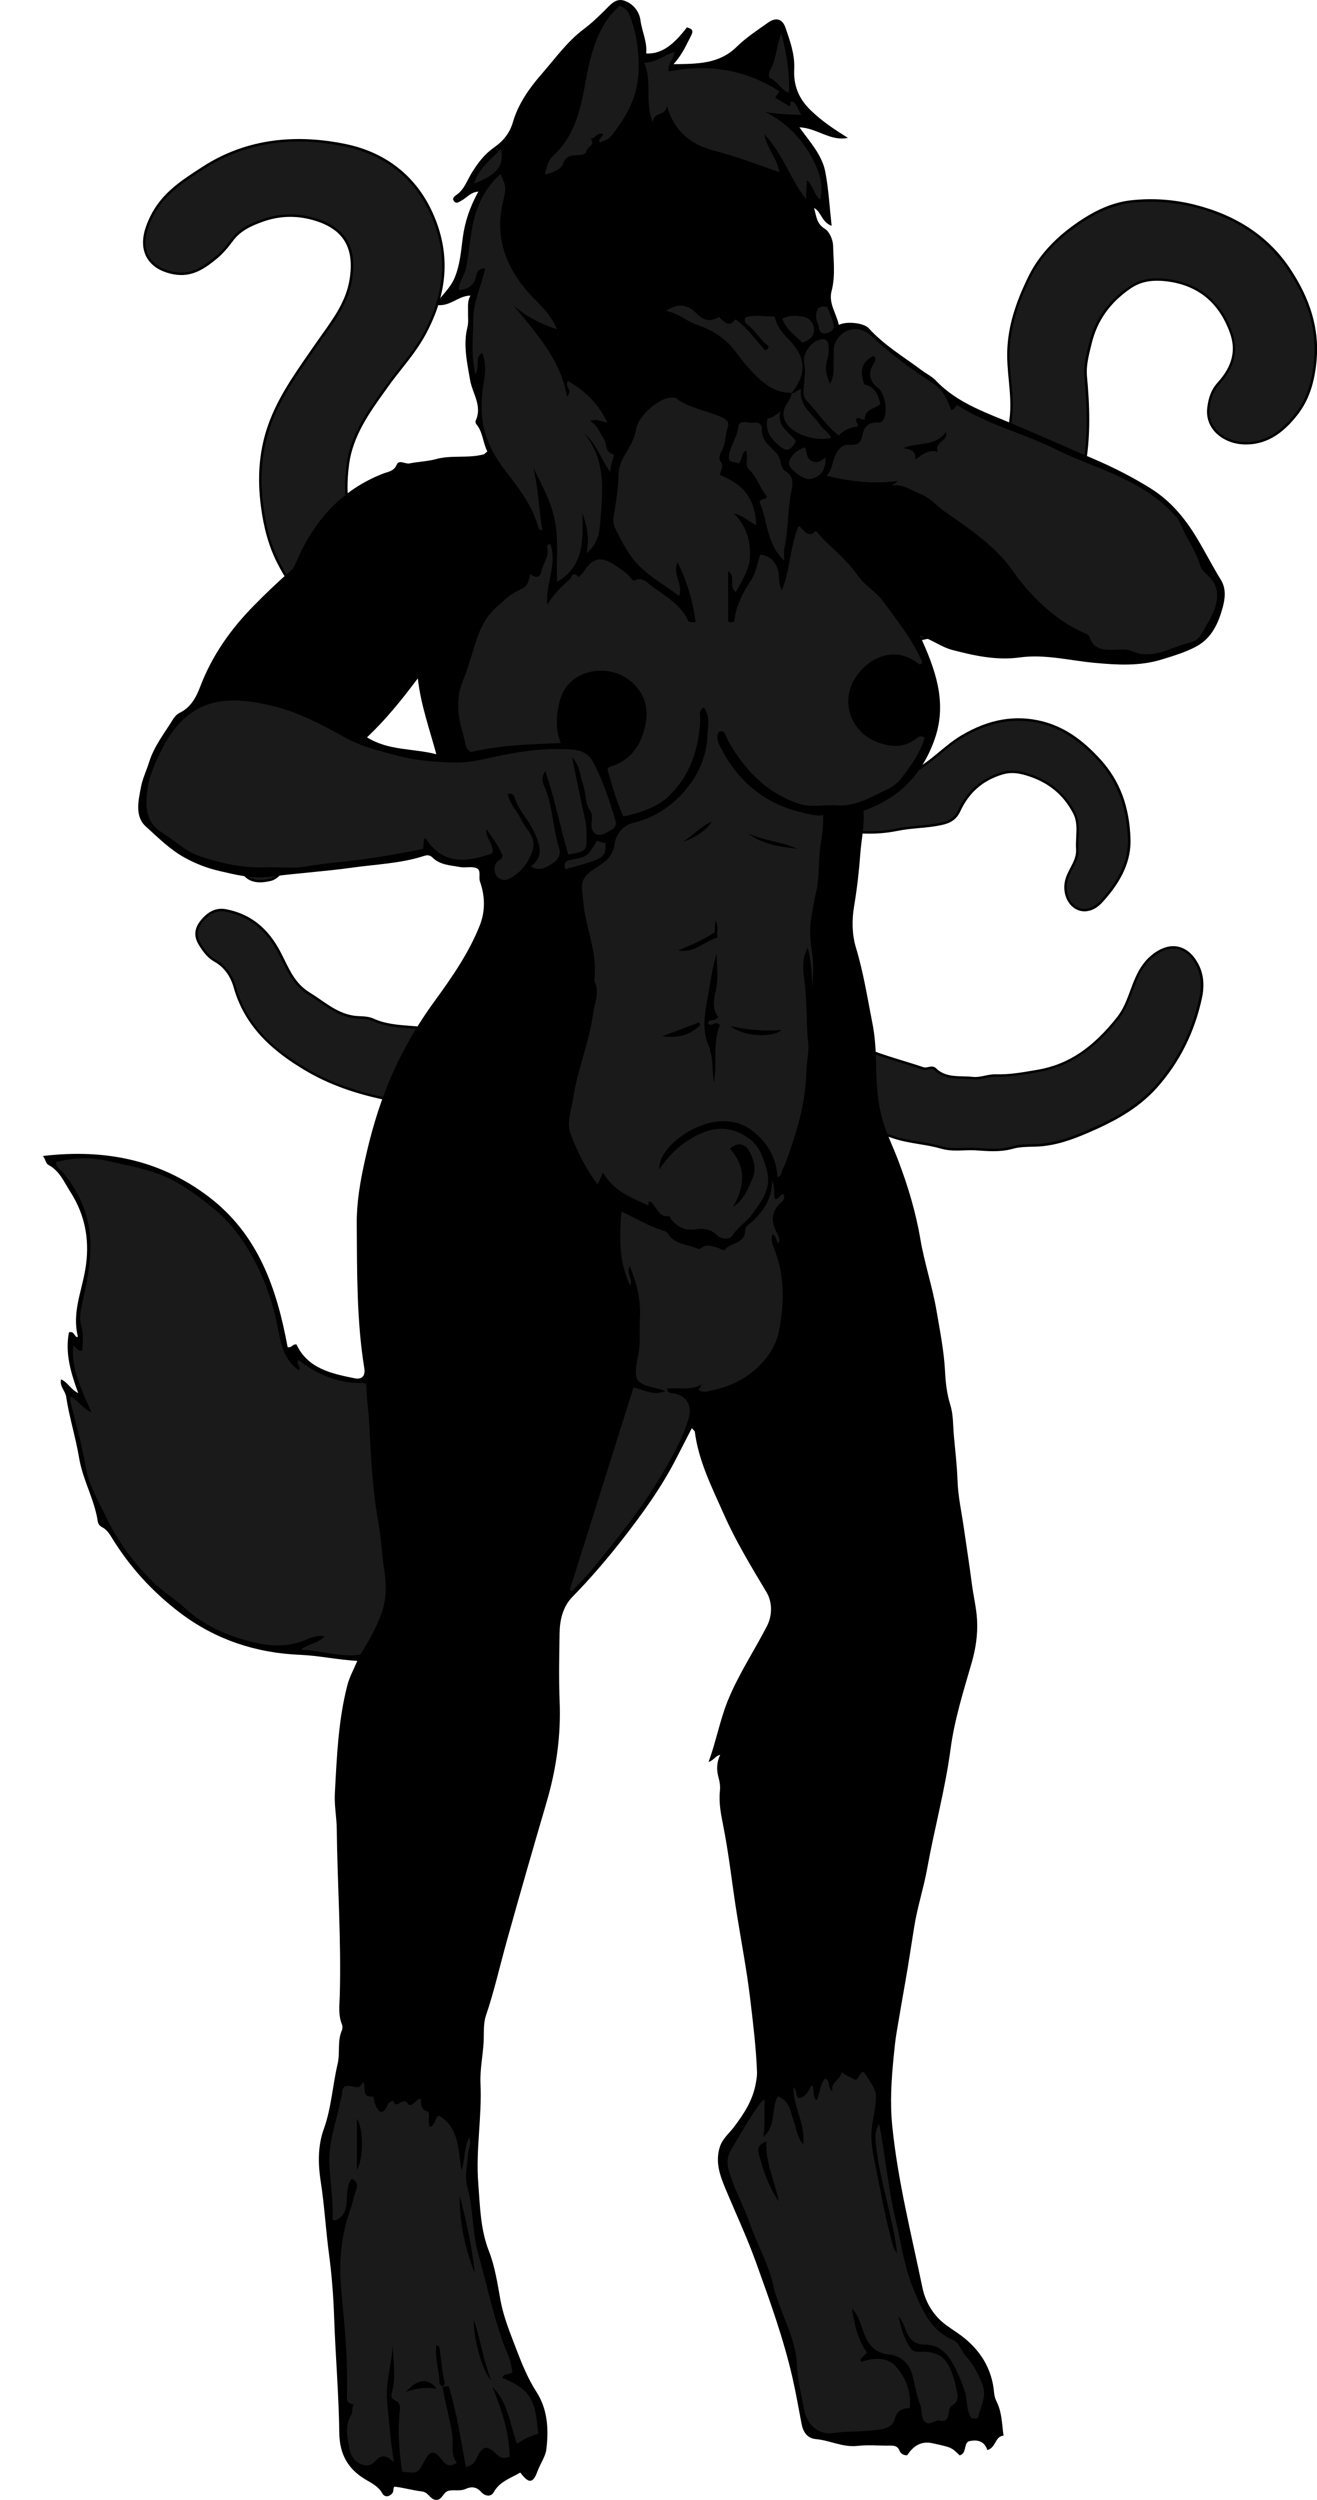 <?xml version="1.0" encoding="utf-8"?>
<!-- Generator: Adobe Illustrator 24.1.2, SVG Export Plug-In . SVG Version: 6.00 Build 0)  -->
<svg version="1.1" id="Layer_1" xmlns="http://www.w3.org/2000/svg" xmlns:xlink="http://www.w3.org/1999/xlink" x="0px" y="0px"
	 width="533.16" height="1011.9" viewBox="0 0 533.16 1011.9" style="enable-background:new 0 0 533.16 1011.9;" xml:space="preserve">
<style type="text/css">
	.st0{fill:#1A1A1A;}
</style>
<g>
	<g>
		<path class="st0" d="M302.88,281.13c-0.98,2.6-2.82,4.87-5.08,6.64c-4.78,3.76-5.88,13.05-1.77,17.69
			c2.05,2.31,4.21,4.55,7.13,6.46c-1.96,2.2-1.47,5.59-5.74,6.32c-3.86,0.66-6.02,8.02-4.13,12.4c0.79,1.84,1.38,3.9,3.41,5.23
			c3.03,1.97,3.33,3.91,1.61,6.89c-0.73,1.27-1.47,2.69-2.59,3.54c-3.99,3.05-4.1,7.23-3.94,11.65c0.1,2.89,1.23,5.21,3.6,6.64
			c1.17,0.7,2.25,1.4,3.04,2.44c5.21,6.82,4.61,11.32-2.91,16.38c-8.28,5.58-10.54,12.97-8.93,22.49c0.63,3.72,0.67,7.45,2.64,10.83
			c2.83,4.86,6.67,8.16,12.58,8.02c2.09-0.05,3.38,0.85,4.7,2.22c15.47,16.15,34.63,26.05,55.59,32.94
			c6.22,2.05,12.85,2.26,19.04,4.07c4.66,1.36,9.1,0.4,13.6,0.66c4.89,0.27,9.87,0.88,14.83-0.61c3.1-0.93,6.59-0.85,9.76-0.95
			c7.45-0.25,14.19-2.69,20.71-5.51c10.09-4.36,19.85-9.45,27.42-17.88c9.41-10.47,15.31-22.7,18.18-36.34
			c0.83-3.96,0.71-8.33-1.17-12.16c-3.42-7-9.71-9.96-17.23-4.19c-3.1,2.38-5.22,5.62-6.86,9.39c-2.33,5.34-3.68,11.18-7.41,15.9
			c-8.55,10.83-18.56,19.24-32.78,21.68c-5.7,0.98-11.3,2.03-17.1,1.86c-3.14-0.09-6.07,1.39-9.31,1.05
			c-5.39-0.56-11.1,0.64-15.63-3.8c-1.09-1.07-2.86,0.45-4.58-0.13c-11.2-3.79-22.88-6.23-33.01-12.83
			c-6.06-3.94-12.32-7.56-17.14-13.13c-3.23-3.73-6.44-7.43-7.57-12.39c-0.46-2-1.47-3.58-2.81-5.09c-2.11-2.38-4.33-4.77-4.26-8.28
			c0.04-2.15-3.09-2.55-2.77-4.82c0.92-0.94,1.53-0.11,2.24,0.2c4.35,1.91,8.9-0.29,9.44-5.02c0.76-6.76-1.32-12.65-7.05-16.76
			c-3.72-2.67-5.58-6.58-8.45-10.63c3.4-0.58,4.31,2.01,6.03,2.89c4.23,2.17,8.82,3.48,12.93,5.84c1.41,0.81,2.84,1.56,4.07,2.75
			c5.39,5.23,5.64,6.16,2.34,12.75c-0.95,1.91-2.28,3.64-1.5,5.99c1.41,4.23,5.47,5.73,10.05,3.65c5.16-2.36,7.72-9.08,6.56-15.64
			c-2.07-11.64-9.12-18.39-20.09-21.69c-3.46-1.04-6.38-3.22-9.53-4.9c-2.5-1.34-4.09-4.3-3.68-6.39c0.64-3.33-0.93-5.62-1.85-8.26
			c-1.03-2.94-2.38-5.78-1.31-9.2c3.88-0.3,5.26,3.08,7.23,5.19c8.57,9.17,17.25,17.62,30.89,18.9c6.49,0.61,12.56,0.55,18.96-0.77
			c5.72-1.18,11.69-1.04,17.52-2.3c3.42-0.74,5.57-1.93,7.05-5.1c3.56-7.65,9.31-12.82,17.54-15.34c3.53-1.08,6.72-0.71,10.07,0.28
			c8.75,2.58,15.44,7.61,19.75,15.81c2.59,4.92,1.01,10,1.35,15.02c0.36,5.34-3.75,8.79-4.59,13.58
			c-1.05,5.97,2.95,11.51,8.21,10.54c2.15-0.4,3.94-1.73,5.34-3.27c6.42-7.04,11.36-15.15,11.08-24.84
			c-0.34-11.59-3.59-22.41-11.75-31.45c-6.5-7.2-13.77-12.94-23.24-15.31c-11.44-2.86-22.05-0.27-32,5.63
			c-5.1,3.03-9.3,7.28-14.04,10.72c-6.64,4.82-13.53,9.27-22.75,8.77c-8.09-0.45-15.87-0.82-21.94-6.74
			c-4.97-4.85-10.3-9.39-14.32-15.16c-1.86-2.67-4.26-4.94-7.35-6.16c-1.51-0.59-2.51-1.64-3.42-2.77c-2.2-2.74-1.06-5.76,1.85-7.49
			c6.1-3.62,12.66-6.71,17.24-12.44c3.74-4.69,8.15-7.1,14.57-6.56c13.39,1.11,26.65-0.75,39.61-3.99
			c11.19-2.8,21.43-8.27,30.33-15.43c5.07-4.08,9.16-9.61,13.6-14.57c3.39-3.78,4.76-9.01,9.1-11.96c1.84-1.25-0.83-2.38,0.12-3.95
			c3.09-5.07,1.78-11.85,6.25-16.5c1.17-1.22-0.73-2.46-0.49-3.67c2.59-12.74,2.21-25.5,1.01-38.37c-0.41-4.42,0.88-9.1,1.95-13.53
			c2.35-9.64,7.86-17.08,16.09-22.75c5.07-3.49,10.63-3.76,16.1-2.99c12.78,1.79,21.28,9.22,25.66,21.36
			c2.96,8.21,0.37,15.06-5.19,21.2c-2.51,2.77-3.51,5.97-3.93,9.78c-0.9,8.15,6.42,13.05,13.15,13.52
			c9.68,0.69,16.33-4.78,21.68-11.62c4.87-6.24,6.83-13.72,7.5-21.87c1.13-13.65-3.47-25.4-10.66-36.16
			c-9.06-13.54-22.27-21.47-38.09-25.41c-8.32-2.07-16.74-2.63-25.06-1.74c-8.5,0.91-16.11,4.95-23.09,10
			c-7.46,5.39-13.78,11.98-17.81,20.14c-4.53,9.19-8.08,18.83-8.54,29.37c-0.42,9.48,2.2,18.92,0.88,28.27
			c-1.08,7.57-0.4,15.28-3.51,22.79c-4.57,11.02-11.61,19.28-21.83,25.07c-8.82,4.99-18.42,6.84-28.38,8.44
			c-10.79,1.73-19.94-1.7-29.37-5.37c-2.36-0.92-3.94-2.94-5.87-4.47c-7.95-6.3-24.53-4.29-30.81,5.24
			c-8.62,13.1-9.25,26.86-3.92,41.19c0.66,1.78,1.89,3.48,3.22,4.86C293.57,272.1,298.16,276.48,302.88,281.13z"/>
		<path d="M402.12,465.98c-1.84,0-3.67-0.12-5.47-0.24c-0.65-0.04-1.31-0.08-1.96-0.12c-1.5-0.08-2.97-0.03-4.52,0.03
			c-2.99,0.11-6.09,0.22-9.3-0.72c-2.83-0.83-5.84-1.33-8.75-1.81c-3.4-0.57-6.92-1.15-10.31-2.27c-24.1-7.92-41.9-18.47-56-33.2
			c-1.19-1.24-2.24-1.94-3.95-1.91c-5.62,0.12-10.05-2.65-13.46-8.51c-1.62-2.78-2.01-5.76-2.4-8.64c-0.11-0.84-0.22-1.69-0.37-2.53
			c-1.78-10.53,1.19-17.99,9.35-23.49c3.58-2.41,5.42-4.6,5.8-6.88c0.37-2.22-0.63-4.78-3.13-8.06c-0.69-0.91-1.7-1.55-2.76-2.19
			c-2.56-1.54-3.97-4.12-4.09-7.46c-0.17-4.7,0.04-9.19,4.33-12.48c0.85-0.65,1.49-1.78,2.11-2.87l0.22-0.38
			c1.51-2.62,1.21-3.92-1.29-5.55c-2-1.3-2.77-3.19-3.45-4.86c-0.11-0.27-0.22-0.54-0.33-0.81c-1.27-2.95-0.97-7.2,0.74-10.35
			c1.05-1.94,2.52-3.15,4.14-3.43c2.31-0.4,2.84-1.6,3.58-3.28c0.27-0.61,0.54-1.22,0.91-1.82c-2.43-1.72-4.37-3.68-6.46-6.03
			c-2.07-2.34-3.06-5.86-2.72-9.67c0.35-3.93,2.08-7.47,4.62-9.47c2.06-1.62,3.62-3.55,4.52-5.61c-1.17-1.14-2.32-2.27-3.47-3.39
			c-3.4-3.31-6.61-6.45-9.8-9.72c-1.11-1.15-2.62-2.98-3.44-5.21c-5.75-15.47-4.43-29.24,4.03-42.09c3.05-4.63,8.61-7.9,15.25-8.96
			c6.57-1.06,12.93,0.25,17.01,3.49c0.63,0.5,1.21,1.04,1.78,1.56c1.22,1.13,2.37,2.19,3.83,2.76c8.89,3.47,18.07,7.05,28.85,5.32
			c9.81-1.58,19.33-3.4,28.05-8.33c9.85-5.57,16.85-13.61,21.4-24.58c2.07-4.99,2.42-10.21,2.77-15.26
			c0.16-2.39,0.33-4.86,0.68-7.29c0.73-5.16,0.22-10.5-0.27-15.67c-0.39-4.08-0.79-8.3-0.61-12.5c0.41-9.28,3.07-18.46,8.64-29.77
			c3.77-7.64,9.86-14.54,18.12-20.51c8.49-6.14,15.98-9.37,23.57-10.18c8.5-0.91,17.05-0.31,25.41,1.77
			c17.04,4.24,30.05,12.92,38.68,25.82c8.31,12.42,11.85,24.46,10.83,36.8c-0.79,9.56-3.24,16.68-7.71,22.41
			c-4.32,5.53-11.37,12.8-22.53,12.01c-4.5-0.32-8.76-2.39-11.38-5.53c-2.14-2.57-3.07-5.71-2.7-9.1c0.5-4.5,1.79-7.69,4.19-10.34
			c5.99-6.61,7.57-13.02,4.99-20.19c-4.33-12.03-12.7-19-24.85-20.71c-6.49-0.91-11.24-0.04-15.39,2.82
			c-8.32,5.73-13.45,12.98-15.69,22.17l-0.27,1.1c-1,4.04-2.02,8.21-1.66,12.1c1.06,11.39,1.77,24.89-1.03,38.66
			c-0.03,0.15,0.19,0.57,0.33,0.85c0.38,0.73,1.08,2.09-0.1,3.32c-2.34,2.43-2.96,5.51-3.63,8.77c-0.52,2.56-1.06,5.21-2.49,7.56
			c-0.12,0.19-0.1,0.32,0.22,0.95c0.36,0.69,1.09,2.13-0.64,3.31c-2.42,1.65-3.87,4.08-5.39,6.65c-1.04,1.75-2.11,3.56-3.53,5.14
			c-1.22,1.36-2.44,2.79-3.62,4.18c-3.13,3.68-6.36,7.49-10.1,10.5c-9.5,7.64-19.83,12.9-30.71,15.62
			c-14.8,3.7-27.86,5.02-39.93,4.01c-5.68-0.47-9.91,1.44-13.7,6.19c-3.9,4.89-9.19,7.91-14.31,10.83c-1.07,0.61-2.15,1.23-3.2,1.85
			c-1.37,0.81-2.25,1.91-2.46,3.09c-0.18,0.99,0.12,1.97,0.88,2.92c0.9,1.13,1.76,1.98,3,2.47c2.98,1.17,5.61,3.36,7.81,6.52
			c3.14,4.5,7.18,8.33,11.08,12.03c1.05,0.99,2.09,1.98,3.12,2.99c5.75,5.61,13.2,6.02,21.09,6.45l0.21,0.01
			c8.85,0.49,15.51-3.78,22.11-8.58c1.82-1.32,3.6-2.8,5.33-4.23c2.76-2.29,5.61-4.65,8.79-6.54c11.11-6.6,21.82-8.48,32.75-5.74
			c8.5,2.13,16.05,7.09,23.74,15.61c7.7,8.52,11.63,19.02,12.01,32.09c0.25,8.66-3.35,16.78-11.34,25.54
			c-1.81,1.98-3.79,3.19-5.9,3.58c-2.45,0.45-4.8-0.29-6.63-2.1c-2.33-2.31-3.39-5.99-2.75-9.59c0.38-2.17,1.37-4.05,2.32-5.87
			c1.26-2.4,2.44-4.66,2.26-7.47c-0.11-1.64-0.02-3.28,0.06-4.87c0.18-3.41,0.35-6.62-1.3-9.75c-4.05-7.7-10.31-12.71-19.15-15.31
			c-3.72-1.1-6.56-1.18-9.5-0.28c-7.88,2.41-13.42,7.25-16.93,14.8c-1.71,3.69-4.33,4.93-7.74,5.66c-3.04,0.65-6.13,0.94-9.12,1.21
			c-2.79,0.26-5.67,0.52-8.41,1.09c-5.97,1.23-11.91,1.47-19.25,0.78c-13.76-1.29-22.42-9.47-31.53-19.21
			c-0.48-0.52-0.92-1.09-1.35-1.65c-1.26-1.65-2.37-3.1-4.38-3.23c-0.51,2.4,0.27,4.54,1.1,6.8c0.13,0.36,0.26,0.72,0.39,1.08
			c0.21,0.59,0.45,1.16,0.69,1.74c0.86,2.06,1.76,4.19,1.2,7.05c-0.3,1.55,0.93,4.12,3.17,5.32c0.97,0.52,1.92,1.09,2.84,1.63
			c2.16,1.29,4.21,2.5,6.5,3.19c11.94,3.59,18.74,10.94,20.79,22.47c1.28,7.22-1.72,14.25-7.13,16.72c-2.62,1.2-5.24,1.35-7.37,0.42
			c-1.91-0.83-3.31-2.44-4.04-4.66c-0.79-2.39,0.21-4.24,1.09-5.87c0.16-0.29,0.32-0.58,0.46-0.88c3.08-6.16,3-6.59-2.14-11.58
			c-1-0.97-2.17-1.64-3.41-2.34l-0.46-0.26c-2.22-1.27-4.65-2.26-7-3.22c-1.95-0.79-3.96-1.61-5.89-2.6
			c-0.66-0.34-1.18-0.84-1.69-1.33c-0.61-0.59-1.17-1.12-1.94-1.38c0.32,0.49,0.63,0.97,0.94,1.44c1.89,2.91,3.53,5.43,6.15,7.31
			c5.72,4.11,8.3,10.22,7.46,17.68c-0.28,2.47-1.54,4.46-3.54,5.62c-2.13,1.23-4.79,1.3-7.29,0.2c-0.2-0.09-0.4-0.21-0.6-0.33
			c-0.06-0.04-0.13-0.08-0.19-0.12c0.13,0.33,0.45,0.64,0.98,1.11c0.79,0.7,1.77,1.56,1.74,3.06c-0.06,3.01,1.81,5.13,3.8,7.36
			l0.21,0.24c1.65,1.87,2.59,3.57,3.04,5.53c1.08,4.71,4.12,8.23,7.34,11.95c4.08,4.72,9.12,7.95,14.45,11.36
			c0.83,0.53,1.66,1.07,2.49,1.6c7.53,4.9,16.14,7.53,24.47,10.08c2.74,0.84,5.56,1.7,8.32,2.64c0.53,0.18,1.15,0.04,1.81-0.1
			c0.97-0.21,2.18-0.48,3.15,0.47c3.17,3.1,7,3.2,11.06,3.31c1.3,0.03,2.65,0.07,3.97,0.21c1.59,0.17,3.12-0.15,4.73-0.49
			c1.44-0.3,2.93-0.61,4.5-0.56c5.29,0.16,10.36-0.72,15.72-1.64l1.18-0.2c12.27-2.11,22.19-8.68,32.17-21.31
			c2.53-3.21,3.91-6.91,5.36-10.82c0.6-1.6,1.21-3.26,1.91-4.86c1.91-4.39,4.19-7.5,7.17-9.78c3.57-2.74,7.19-3.78,10.46-3.01
			c3.38,0.79,6.25,3.41,8.28,7.56c2.28,4.66,1.93,9.53,1.25,12.81c-2.97,14.12-9.16,26.5-18.41,36.81
			c-7.92,8.81-18.02,13.92-27.77,18.13c-6.37,2.75-13.34,5.33-21.07,5.59c-0.51,0.02-1.04,0.03-1.56,0.04
			c-2.69,0.06-5.47,0.13-7.94,0.87C407.27,465.75,404.68,465.98,402.12,465.98z M393.02,463.58c0.59,0,1.19,0.01,1.79,0.05
			c0.66,0.04,1.32,0.08,1.98,0.12c4.12,0.27,8.39,0.55,12.51-0.69c2.73-0.82,5.65-0.89,8.48-0.95c0.52-0.01,1.04-0.02,1.54-0.04
			c7.4-0.24,14.15-2.75,20.35-5.43c9.54-4.12,19.41-9.1,27.07-17.63c9.01-10.04,15.05-22.11,17.94-35.88
			c0.62-2.97,0.94-7.37-1.09-11.52c-1.76-3.59-4.16-5.84-6.94-6.49c-2.71-0.63-5.66,0.26-8.78,2.65c-2.7,2.07-4.78,4.93-6.56,9
			c-0.67,1.55-1.28,3.18-1.87,4.75c-1.45,3.89-2.94,7.91-5.67,11.37c-10.3,13.05-20.6,19.85-33.4,22.04l-1.17,0.2
			c-5.22,0.9-10.63,1.83-16.12,1.67c-1.33-0.05-2.64,0.23-4.03,0.52c-1.7,0.35-3.45,0.72-5.35,0.52c-1.25-0.13-2.55-0.16-3.82-0.2
			c-4.27-0.11-8.68-0.23-12.41-3.88c-0.18-0.18-0.56-0.12-1.32,0.05c-0.81,0.18-1.82,0.4-2.88,0.04c-2.73-0.93-5.55-1.79-8.27-2.62
			c-8.46-2.59-17.2-5.26-24.97-10.32c-0.82-0.54-1.65-1.07-2.48-1.6c-5.22-3.34-10.61-6.8-14.87-11.72
			c-3.25-3.76-6.6-7.63-7.79-12.83c-0.37-1.61-1.17-3.04-2.58-4.65l-0.21-0.24c-2.05-2.31-4.37-4.94-4.3-8.73
			c0.01-0.54-0.38-0.91-1.07-1.52c-0.82-0.72-1.94-1.7-1.69-3.42l0.05-0.32l0.23-0.23c1.28-1.3,2.49-0.54,3.01-0.22
			c0.11,0.07,0.23,0.15,0.34,0.2c1.92,0.84,3.92,0.8,5.49-0.11c1.44-0.83,2.34-2.29,2.55-4.11c0.77-6.8-1.46-12.12-6.64-15.83
			c-2.93-2.1-4.74-4.89-6.66-7.84c-0.64-0.99-1.3-2.01-2.02-3.02l-0.92-1.29l1.56-0.27c2.85-0.49,4.34,0.95,5.43,1.99
			c0.42,0.4,0.82,0.79,1.22,0.99c1.85,0.95,3.82,1.75,5.73,2.53c2.41,0.98,4.91,2,7.24,3.34l0.45,0.26c1.29,0.74,2.63,1.5,3.81,2.64
			c5.74,5.56,6,6.99,2.54,13.91c-0.16,0.32-0.33,0.63-0.49,0.94c-0.82,1.52-1.47,2.73-0.95,4.29c0.55,1.66,1.57,2.86,2.94,3.46
			c1.6,0.7,3.64,0.55,5.74-0.4c4.59-2.1,7.11-8.22,5.99-14.55c-1.9-10.72-8.25-17.55-19.4-20.91c-2.53-0.76-4.78-2.1-6.95-3.39
			c-0.9-0.54-1.84-1.09-2.77-1.59c-2.81-1.51-4.69-4.86-4.19-7.47c0.44-2.26-0.3-4.03-1.08-5.89c-0.26-0.61-0.51-1.22-0.73-1.85
			c-0.12-0.35-0.25-0.7-0.38-1.05c-0.98-2.68-1.98-5.45-0.94-8.77l0.2-0.65l0.68-0.05c3.53-0.28,5.36,2.1,6.81,4
			c0.42,0.54,0.81,1.06,1.23,1.5c8.83,9.44,17.2,17.36,30.25,18.59c7.14,0.67,12.9,0.44,18.66-0.75c2.85-0.59,5.79-0.86,8.63-1.12
			c2.93-0.27,5.96-0.55,8.88-1.18c3.47-0.75,5.14-1.94,6.35-4.55c3.71-7.98,9.82-13.32,18.16-15.87c3.3-1.01,6.58-0.92,10.65,0.28
			c9.38,2.76,16.04,8.1,20.36,16.3c1.9,3.61,1.71,7.26,1.52,10.79c-0.08,1.53-0.16,3.11-0.06,4.63c0.22,3.37-1.15,5.99-2.48,8.53
			c-0.92,1.76-1.8,3.43-2.12,5.29c-0.52,2.97,0.32,5.97,2.19,7.82c1.35,1.33,3.07,1.89,4.86,1.56c1.67-0.31,3.28-1.3,4.78-2.96
			c7.62-8.35,11.06-16.02,10.82-24.13c-0.37-12.57-4.12-22.65-11.49-30.8c-7.42-8.21-14.65-12.98-22.75-15.01
			c-10.39-2.6-20.61-0.79-31.24,5.52c-3.04,1.81-5.83,4.12-8.53,6.36c-1.75,1.45-3.56,2.95-5.43,4.31
			c-6.91,5.02-13.88,9.48-23.4,8.96l-0.21-0.01c-8.27-0.46-16.09-0.88-22.38-7.02c-1.02-1-2.06-1.98-3.1-2.97
			c-3.98-3.77-8.09-7.67-11.34-12.34c-1.97-2.82-4.29-4.77-6.9-5.8c-1.75-0.69-2.88-1.88-3.83-3.08c-1.12-1.4-1.57-2.97-1.29-4.53
			c0.32-1.75,1.53-3.33,3.4-4.45c1.07-0.63,2.15-1.25,3.23-1.87c4.95-2.83,10.07-5.75,13.73-10.34c4.2-5.26,9.1-7.46,15.43-6.94
			c11.84,0.99,24.69-0.31,39.28-3.96c10.6-2.65,20.67-7.78,29.94-15.24c3.59-2.89,6.76-6.62,9.83-10.23
			c1.19-1.4,2.41-2.84,3.65-4.22c1.29-1.44,2.26-3.08,3.3-4.83c1.57-2.65,3.2-5.39,5.99-7.29c0.19-0.13,0.24-0.21,0.24-0.21
			c-0.01-0.06-0.16-0.34-0.25-0.53c-0.33-0.64-0.88-1.71-0.15-2.91c1.25-2.04,1.73-4.41,2.24-6.91c0.69-3.4,1.41-6.92,4.15-9.76
			c0.14-0.14,0.19-0.2-0.23-1.01c-0.31-0.59-0.69-1.32-0.52-2.17c2.75-13.52,2.04-26.83,1-38.08c-0.39-4.22,0.68-8.57,1.71-12.77
			l0.27-1.09c2.33-9.55,7.88-17.4,16.5-23.34c5.97-4.11,12.45-3.77,16.81-3.16c12.95,1.82,21.85,9.22,26.46,22.01
			c2.82,7.83,1.06,15.09-5.39,22.21c-2.13,2.35-3.23,5.1-3.68,9.21c-0.32,2.88,0.44,5.44,2.25,7.6c2.24,2.69,6.07,4.54,9.98,4.81
			c7.9,0.56,14.31-2.91,20.82-11.24c4.22-5.4,6.54-12.19,7.29-21.34c1-12.03-2.34-23.32-10.5-35.52
			c-8.34-12.47-20.96-20.88-37.5-24.99c-8.13-2.02-16.44-2.6-24.71-1.72c-7.23,0.77-14.41,3.89-22.61,9.81
			c-7.99,5.78-13.88,12.43-17.5,19.78c-5.44,11.05-8.05,19.98-8.44,28.97c-0.18,4.06,0.22,8.21,0.6,12.22
			c0.51,5.28,1.03,10.75,0.26,16.15c-0.34,2.36-0.5,4.79-0.66,7.15c-0.36,5.21-0.72,10.6-2.92,15.89
			c-4.73,11.4-12.01,19.76-22.27,25.55c-9.01,5.09-18.72,6.95-28.72,8.56c-11.31,1.82-21.18-2.03-29.89-5.43
			c-1.81-0.71-3.15-1.95-4.46-3.15c-0.56-0.52-1.1-1.01-1.66-1.46c-3.66-2.9-9.43-4.05-15.45-3.08c-6.09,0.98-11.16,3.93-13.9,8.09
			c-8.08,12.28-9.33,25.46-3.82,40.29c0.55,1.48,1.62,3.09,3,4.51c3.17,3.26,6.37,6.38,9.76,9.68c1.31,1.27,2.63,2.56,3.96,3.87
			l0.46,0.46l-0.23,0.61c-0.98,2.63-2.85,5.07-5.4,7.08c-2.12,1.67-3.56,4.68-3.87,8.07c-0.29,3.26,0.52,6.24,2.23,8.16
			c2.23,2.51,4.26,4.54,6.93,6.28l0.98,0.64l-0.78,0.87c-0.55,0.62-0.89,1.39-1.25,2.2c-0.76,1.72-1.7,3.86-5.07,4.44
			c-1,0.17-1.97,1.03-2.72,2.42c-1.41,2.6-1.69,6.22-0.66,8.6c0.12,0.28,0.23,0.56,0.35,0.84c0.63,1.53,1.22,2.98,2.69,3.94
			c3.4,2.21,3.98,4.67,1.94,8.22l-0.21,0.37c-0.69,1.21-1.47,2.57-2.63,3.47c-3.55,2.72-3.71,6.35-3.55,10.82
			c0.09,2.67,1.14,4.63,3.12,5.81c1.23,0.74,2.41,1.5,3.32,2.69c2.86,3.74,3.97,6.79,3.51,9.6c-0.47,2.87-2.59,5.48-6.66,8.22
			c-7.54,5.07-10.16,11.7-8.5,21.5c0.15,0.87,0.26,1.74,0.38,2.6c0.37,2.81,0.73,5.47,2.14,7.9c3.06,5.25,6.77,7.66,11.69,7.52
			c2.59-0.03,4.15,1.18,5.44,2.53c13.87,14.48,31.4,24.86,55.18,32.68c3.24,1.07,6.69,1.64,10.02,2.19c2.97,0.49,6.04,1,8.99,1.87
			c2.91,0.85,5.71,0.75,8.67,0.64C391.05,463.61,392.03,463.58,393.02,463.58z"/>
	</g>
	<g>
		<path class="st0" d="M208.68,349.15c1.4-1.51,2.02-2.95,3.74-3.63c10.57-4.23,17.93-12.21,24.62-21.1
			c3.63-4.82,7.39-9.67,12.67-13.54c0.05,2.59-0.63,4.57-1.81,6.31c-1.54,2.27-2.07,4.73-2.09,7.41c-0.05,4.54-0.96,5.35-5.14,7.22
			c-7.16,3.2-14.06,6.91-19.82,12.42c-2.42,2.31-4.08,5.11-5.8,7.91c-1.09,1.78-0.92,5.04-4.71,3.91c-0.77-0.23-2.05,1.62-1.38,2.71
			c2.74,4.46,1.33,9.64,2.66,14.38c0.67,2.36,2.26,4.39,2.36,6.92c0.02,0.4,0.5,0.85,0.87,1.16c0.86,0.72,9.5,1.03,10.44,0.38
			c3.11-2.15,3.49-5.03,2.61-8.52c-0.55-2.19-1.05-4.4-1.18-6.75c-0.35-6.12,2.49-10.06,7.13-13.66c4.67-3.63,9.06-7.49,14.83-9.33
			c0.8-0.25,1.49-0.63,2.33-0.38c0.59,3.63-1.37,6.04-3.96,8.09c-3.62,2.89-5.66,6.78-6.91,11.09c-1.92,6.63,0.46,10.72,7.69,13.23
			c-1.07,3.14-2.63,5.9-5.18,8.11c-4.03,3.48-6.35,7.92-6.76,13.21c-0.14,1.75-1,2.83-2.23,3.65c-7.55,4.99-15.65,9.28-24.63,10.05
			c-4.42,0.38-7.47,2.99-11.54,3.79c-8.95,1.75-17.88,3.39-26.91,2.45c-6.6-0.69-13.48-0.52-19.73-3.38
			c-2.48-1.13-5.2-0.74-7.74-1.12c-7.41-1.13-12.42-5.93-18.37-9.58c-7.23-4.45-9.26-11.88-12.95-18.32
			c-4.72-8.24-11.28-13.45-20.52-15.21c-3.99-0.76-7,1.33-9.34,4.29c-2.07,2.61-2.58,5.35-0.67,8.54c1.58,2.64,3.47,5.13,5.95,6.52
			c4.59,2.57,7.12,6.73,8.37,11.17c4.33,15.36,15.08,24.85,28.05,32.66c10.62,6.39,22.22,10.08,34.23,12.4
			c4.5,0.87,9.3,0.2,13.97,0.2c8.56,0,17.13,0.25,25.55-1.98c5.97-1.58,12.13-2.1,18.13-3.88c14.74-4.36,28.49-10.78,40.05-20.74
			c10.34-8.91,10.97-23.07,4.04-33.92c-0.71-1.1-1.89-1.77-2.91-2.6c-3.58-2.92-3.92-5.95-0.84-9.25c2.48-2.66,4.51-5.26,4.02-9.12
			c-0.09-0.69,0.18-1.37,0.77-1.74c3.6-2.24,3.13-5.79,3.24-9.29c0.11-3.46-0.6-6.39-2.9-9.14c-1.85-2.23-2.58-4.34-0.71-7.84
			c3.06-5.75,1.39-12.08-1.56-17.81c-1.18-2.29-3.91-2.12-5.77-3.29c0.59-2.93,1.81-5.15,4.09-7.29c6.82-6.41,4.35-16.06-4.62-19.05
			c-1.95-0.65-2.75-2.23-2.46-3.68c0.99-4.9,2.21-9.83,5.73-13.68c3.1-3.4,4.37-7.45,5.23-11.89c0.99-5.11,1.22-10.22,0.83-15.3
			c-0.74-9.48-3.86-17.93-11.33-24.49c-3.99-3.5-8.62-3.54-13.03-2.78c-6.07,1.04-11.88,3.81-15.15,9.23
			c-3.86,6.38-9.77,8.63-16.33,9.45c-6.92,0.87-13.88,1.42-20.97,0.84c-10.34-0.85-19.85-4.16-28.6-9.14
			c-7.76-4.41-13.96-10.82-15.81-20.29c-1.19-6.09-0.99-12.18-0.2-18.24c1.64-12.49,9.01-22.2,16.03-32.01
			c5.03-7.04,11.01-13.34,15.15-21.08c8.09-15.11,10.18-30.45,3.42-46.64c-6.7-16.05-19.37-25.64-35.48-28.91
			c-19.65-3.99-39.16-2.37-56.92,9.13c-7.11,4.61-14.14,9-18.83,16.21c-1.68,2.59-3.03,5.36-3.96,8.38
			c-2.76,8.93,1.37,15.22,10.43,17.03c7.24,1.45,12.18-2.11,17.07-6.15c2.38-1.97,4.39-4.38,6.29-6.95
			c3.18-4.32,7.85-6.48,13.02-8.26c6.91-2.38,13.78-2.39,20.36-0.54c13.42,3.76,17.81,12.29,15.57,25.47
			c-1.75,10.32-8.39,18.11-14.12,26.44c-7.45,10.84-15.43,21.47-19.48,34.27c-3.11,9.86-3.6,19.79-2.29,30.15
			c1.02,8.1,2.88,15.74,6.5,22.91c5.34,10.56,12.72,19.47,22.37,26.5c2.6,1.89,5.84,2.65,8.09,4.54c4.32,3.63,9.43,5.19,14.45,6.98
			c4.72,1.69,9.64,2.73,14.62,3.69c6.88,1.32,13.79,0.24,20.66,1.34c2.37,0.38,5.4-1.36,8.33-1.73c5.14-0.64,10.22-2.01,15.24-3.39
			c1.99-0.55,2.98-0.21,4.01,1.5c2.26,3.76,5.72,6.35,9.3,8.72c1.17,0.77,2.51,1.61,4.14,1.37c3.64-0.55,6.69,1.01,9.81,2.6
			c3.72,1.89,5.1,5.43,2.57,8.5c-0.98,1.19-1.75,2.84-3.15,3.52c-7.75,3.71-11.29,11.04-15.83,17.63
			c-5.16,7.51-11.15,14.3-20.44,16.98c-2.1,0.61-2.09,0.64-4.78-0.18c-1.33,2.94-3.54,4.03-6.97,4.05
			c-6.5,0.05-13.01-0.1-18.69-3.32c-4.92-2.79-9.88-5.37-15.13-7.37c-11.61-4.41-23.23-5.07-34.7,0.55
			c-3.64,1.78-7.39,3.37-11.26,6.05c1.36-5.57,1.62-10.77,4.04-15.48c1-1.94,0.88-4.35,0.89-6.34c0.04-5.71,3.32-9.93,5.96-14.27
			c5.18-8.53,11.24-16.49,17.77-24.07c0.72-0.83,1.01-2.03,1.55-3.17c-1.84-1.74-3.64-3.3-6.35-3.79
			c-4.89,12.55-13.35,22.8-20.91,33.54c-6.43,9.15-9.49,19.15-10.83,29.96c-0.82,6.65-1.62,13.24-6.81,18.37
			c-0.95,0.94-1.82,2.52-2.38,4.16c-1.18,3.43-1.4,6.64,1.06,9.23c2.68,2.82,6.66,2.33,9.88,1.56c2.2-0.53,3.96-3.06,5.8-4.82
			c2.65-2.53,5.03-5.37,7.83-7.72c9.15-7.66,19.65-10.03,31.22-7.11c2.24,0.57,4.81,1.19,5.86,3.85c0.87,2.2,2.53,0.17,3.84,0.7
			c2.72,1.11,5.03,2.9,7.77,4.03c9.49,3.92,19.09,5.7,29.29,3.44C203.57,347.39,206.14,347.52,208.68,349.15z"/>
		<path d="M163.31,446.03c-1.89,0-3.79-0.11-5.63-0.46c-13.62-2.63-24.92-6.73-34.55-12.53c-10.72-6.45-23.65-16.06-28.5-33.24
			c-1.37-4.84-4.02-8.4-7.9-10.57c-2.27-1.27-4.28-3.46-6.32-6.88c-2-3.35-1.76-6.52,0.75-9.68c3.02-3.81,6.48-5.38,10.31-4.65
			c9.23,1.76,16.16,6.89,21.2,15.69c0.91,1.6,1.73,3.26,2.53,4.88c2.5,5.08,4.85,9.88,10.08,13.09c1.51,0.93,2.98,1.94,4.4,2.92
			c4.25,2.94,8.27,5.71,13.6,6.53c0.81,0.12,1.65,0.16,2.53,0.2c1.8,0.08,3.66,0.17,5.47,1c4.7,2.15,9.92,2.54,14.96,2.92
			c1.49,0.11,2.98,0.22,4.46,0.38c8.56,0.89,17.12-0.57,26.61-2.43c1.7-0.33,3.21-1,4.81-1.71c2.07-0.92,4.21-1.87,6.83-2.09
			c9.36-0.8,17.83-5.7,24.16-9.88c1.15-0.76,1.68-1.62,1.78-2.89c0.43-5.52,2.82-10.19,7.11-13.89c2-1.72,3.46-3.89,4.56-6.75
			c-7.02-2.74-9.36-7.24-7.37-14.1c1.48-5.1,3.85-8.89,7.24-11.59c2.69-2.14,3.8-4.03,3.68-6.35c-0.18,0.04-0.39,0.12-0.65,0.21
			c-0.15,0.06-0.31,0.11-0.47,0.16c-4.87,1.55-8.7,4.58-12.76,7.78c-0.58,0.46-1.17,0.92-1.76,1.38c-5.08,3.95-7.03,7.66-6.74,12.82
			c0.12,2.14,0.55,4.17,1.15,6.56c0.69,2.74,1.14,6.72-3.01,9.59c-1.31,0.91-10.46,0.56-11.65-0.44c-0.59-0.49-1.19-1.1-1.22-1.88
			c-0.06-1.36-0.63-2.6-1.23-3.91c-0.4-0.88-0.82-1.79-1.1-2.78c-0.56-1.99-0.66-4.04-0.76-6.02c-0.14-2.9-0.28-5.64-1.79-8.11
			c-0.65-1.05-0.27-2.39,0.39-3.26c0.61-0.8,1.41-1.15,2.13-0.94c1.97,0.58,2.24-0.17,2.84-1.81c0.21-0.56,0.42-1.15,0.74-1.67
			l0.25-0.4c1.63-2.66,3.32-5.42,5.71-7.71c6.27-6,13.68-9.74,20.1-12.61c3.94-1.76,4.5-2.28,4.54-6.32
			c0.03-3.2,0.75-5.73,2.27-7.96c0.76-1.13,1.25-2.3,1.48-3.58c-4.12,3.41-7.32,7.46-10.72,11.97
			c-6.38,8.48-13.83,16.94-25.05,21.42c-0.96,0.38-1.49,1.06-2.23,2.01c-0.33,0.42-0.7,0.9-1.15,1.38l-0.57,0.61l-0.71-0.45
			c-2.03-1.3-4.23-1.66-6.73-1.1c-9.52,2.11-19.01,1-29.89-3.49c-1.42-0.59-2.73-1.34-3.99-2.07c-1.27-0.74-2.48-1.43-3.78-1.96
			c-0.17-0.07-0.58,0.06-0.92,0.16c-0.84,0.26-2.6,0.8-3.48-1.42c-0.85-2.15-3.02-2.7-5.12-3.23c-11.31-2.86-21.52-0.53-30.39,6.9
			c-1.66,1.39-3.21,3.01-4.72,4.58c-0.99,1.03-2.01,2.09-3.06,3.1c-0.46,0.44-0.92,0.93-1.38,1.43c-1.45,1.56-2.96,3.17-4.88,3.64
			c-3.17,0.77-7.75,1.41-10.84-1.84c-3.16-3.32-2.24-7.43-1.28-10.24c0.64-1.88,1.6-3.54,2.63-4.55c4.93-4.87,5.7-11.11,6.51-17.71
			c1.52-12.29,5.01-21.95,11.01-30.48c1.48-2.1,2.99-4.18,4.5-6.26c6.1-8.4,12.41-17.08,16.29-27.06l0.3-0.77l0.81,0.15
			c0.79,0.14,1.5,0.36,2.16,0.64c-0.88-0.56-1.88-1.03-2.93-1.51c-1.38-0.64-2.81-1.31-4.12-2.26
			c-9.56-6.97-17.19-16.01-22.67-26.86c-3.33-6.6-5.43-13.98-6.6-23.23c-1.41-11.15-0.65-21.16,2.33-30.58
			c3.64-11.52,10.49-21.38,17.11-30.92c0.83-1.2,1.67-2.4,2.5-3.61c0.94-1.36,1.9-2.71,2.86-4.06c4.97-6.98,9.67-13.57,11.1-21.98
			c2.23-13.14-2.49-20.88-14.85-24.34c-6.67-1.87-13.32-1.69-19.76,0.53c-4.68,1.61-9.44,3.68-12.54,7.91
			c-2.34,3.17-4.33,5.37-6.45,7.13c-5.1,4.22-10.31,7.87-17.9,6.35c-4.87-0.98-8.47-3.23-10.42-6.51c-1.9-3.19-2.16-7.27-0.76-11.8
			c0.93-2.99,2.3-5.89,4.07-8.63C67.5,76.88,74.48,72.36,81.23,68l0.75-0.49c16.37-10.6,35.77-13.72,57.67-9.27
			c17.08,3.47,29.6,13.67,36.21,29.51c6.47,15.51,5.34,31.05-3.47,47.5c-2.78,5.19-6.4,9.79-9.91,14.23
			c-1.78,2.26-3.62,4.59-5.31,6.96l-1.11,1.55c-6.5,9.06-13.22,18.43-14.74,30.01c-0.91,6.92-0.85,12.62,0.19,17.92
			c1.59,8.13,6.74,14.73,15.32,19.61c9.12,5.19,18.61,8.22,28.18,9.01c7.52,0.62,14.72-0.08,20.77-0.83
			c7.61-0.95,12.43-3.72,15.6-8.97c3.9-6.45,10.76-8.83,15.84-9.7c4.06-0.69,9.31-0.98,13.86,3.02
			c7.01,6.16,10.82,14.38,11.67,25.16c0.42,5.3,0.13,10.54-0.84,15.57c-0.81,4.21-2.04,8.62-5.47,12.38
			c-3.34,3.66-4.5,8.33-5.49,13.21c-0.22,1.1,0.48,2.09,1.8,2.53c4.67,1.56,8.02,5.02,8.95,9.24c0.9,4.09-0.55,8.28-3.96,11.49
			c-1.91,1.8-3.03,3.64-3.63,6.04c0.42,0.18,0.88,0.33,1.36,0.49c1.5,0.48,3.2,1.03,4.15,2.88c3.81,7.42,4.32,13.54,1.55,18.74
			c-1.64,3.08-1.06,4.74,0.6,6.73c2.29,2.75,3.25,5.78,3.13,9.81c-0.01,0.43-0.02,0.86-0.02,1.28c-0.03,3.08-0.07,6.57-3.69,8.83
			c-0.24,0.15-0.35,0.43-0.31,0.76c0.55,4.34-1.81,7.29-4.28,9.93c-1.29,1.38-1.9,2.7-1.82,3.91c0.09,1.27,0.95,2.58,2.56,3.89
			c0.26,0.21,0.53,0.41,0.79,0.61c0.84,0.62,1.71,1.26,2.32,2.23c7.66,11.99,5.92,26.47-4.23,35.22
			c-10.7,9.22-23.92,16.07-40.42,20.94c-3.28,0.97-6.64,1.58-9.88,2.16c-2.73,0.49-5.56,1-8.27,1.72
			c-7.76,2.06-15.71,2.04-23.41,2.02l-2.4,0c-1.39,0-2.83,0.06-4.22,0.12C166.19,445.97,164.75,446.03,163.31,446.03z M89.67,369.85
			c-2.51,0-4.8,1.34-6.95,4.06c-1.98,2.5-2.16,4.78-0.6,7.41c1.85,3.11,3.63,5.07,5.58,6.16c4.35,2.44,7.33,6.4,8.84,11.77
			c4.66,16.5,17.2,25.81,27.61,32.07c9.43,5.67,20.51,9.69,33.9,12.28c3.02,0.58,6.3,0.44,9.48,0.31c1.41-0.06,2.87-0.12,4.3-0.12
			l2.4,0c7.56,0.02,15.39,0.04,22.89-1.95c2.79-0.74,5.66-1.26,8.43-1.76c3.19-0.58,6.5-1.17,9.67-2.11
			c16.22-4.79,29.2-11.51,39.68-20.54c9.38-8.08,10.96-21.5,3.85-32.63c-0.42-0.66-1.1-1.16-1.83-1.7
			c-0.29-0.22-0.59-0.43-0.87-0.66c-2.06-1.68-3.16-3.46-3.29-5.3c-0.12-1.78,0.67-3.6,2.35-5.41c2.32-2.48,4.2-4.82,3.75-8.31
			c-0.14-1.11,0.33-2.15,1.24-2.71c2.69-1.67,2.72-4.21,2.75-7.15c0-0.44,0.01-0.88,0.02-1.32c0.11-3.51-0.71-6.12-2.66-8.47
			c-1.77-2.13-3.1-4.69-0.83-8.95c2.44-4.57,1.93-10.09-1.56-16.88c-0.57-1.11-1.69-1.47-2.99-1.89c-0.82-0.26-1.66-0.53-2.43-1.02
			l-0.58-0.37l0.14-0.68c0.64-3.16,1.99-5.57,4.39-7.83c2.89-2.72,4.12-6.22,3.38-9.61c-0.77-3.53-3.63-6.43-7.63-7.77
			c-1.8-0.6-2.98-1.98-3.17-3.56c-0.12,1.16-0.63,2.29-1.49,3.34c-0.27,0.32-0.51,0.68-0.76,1.04c-0.7,1.01-1.49,2.15-2.73,2.74
			c-6.08,2.91-9.44,8.11-13,13.61c-0.8,1.24-1.6,2.47-2.44,3.69c-4.8,6.98-11.05,14.51-20.98,17.37l-0.13,0.04
			c-1.96,0.57-2.37,0.62-4.41,0.02c-1.47,2.63-3.81,3.83-7.48,3.85c-6.82,0.06-13.41-0.17-19.19-3.45c-3.99-2.26-9.3-5.14-14.99-7.3
			c-12.46-4.73-23.55-4.56-33.91,0.51c-0.71,0.35-1.42,0.68-2.13,1.03c-2.92,1.39-5.94,2.83-9,4.95l-2.17,1.5l0.62-2.56
			c0.42-1.72,0.73-3.42,1.04-5.07c0.69-3.74,1.35-7.26,3.08-10.63c0.78-1.52,0.78-3.48,0.78-5.22l0-0.67
			c0.04-5.16,2.52-9.08,4.92-12.88c0.4-0.63,0.8-1.27,1.19-1.9c4.81-7.91,10.65-15.83,17.86-24.2c0.37-0.43,0.63-1.08,0.91-1.77
			c0.06-0.16,0.13-0.33,0.2-0.5c-1.43-1.32-2.77-2.37-4.53-2.87c-4,9.88-10.21,18.43-16.22,26.71c-1.51,2.07-3.01,4.15-4.48,6.24
			c-5.8,8.25-9.19,17.63-10.65,29.5c-0.83,6.72-1.68,13.6-7.1,18.96c-0.8,0.79-1.6,2.2-2.14,3.77c-1.28,3.73-1.02,6.26,0.84,8.21
			c2.35,2.47,6,1.98,8.92,1.27c1.34-0.32,2.63-1.71,3.89-3.06c0.49-0.52,0.97-1.04,1.46-1.51c1.02-0.97,2.03-2.02,3-3.04
			c1.54-1.6,3.13-3.26,4.88-4.72c9.39-7.86,20.19-10.32,32.1-7.32c2.4,0.61,5.32,1.34,6.55,4.45c0.14,0.35,0.24,0.41,0.24,0.41
			c0.1,0.04,0.55-0.09,0.79-0.17c0.64-0.2,1.43-0.44,2.26-0.1c1.43,0.58,2.75,1.35,4.03,2.08c1.26,0.73,2.45,1.42,3.75,1.95
			c10.48,4.33,19.59,5.4,28.69,3.39c2.7-0.6,5.22-0.28,7.49,0.93c0.18-0.22,0.35-0.44,0.52-0.65c0.83-1.06,1.61-2.05,3.06-2.63
			c10.76-4.3,17.98-12.52,24.19-20.77c3.96-5.26,7.66-9.92,12.88-13.75l1.55-1.14l0.04,1.92c0.06,2.62-0.58,4.81-1.98,6.89
			c-1.28,1.9-1.89,4.08-1.92,6.86c-0.05,4.93-1.2,6.1-5.73,8.12c-6.26,2.8-13.48,6.44-19.53,12.23c-2.21,2.11-3.75,4.64-5.39,7.31
			l-0.25,0.4c-0.22,0.35-0.39,0.82-0.57,1.31c-0.56,1.53-1.49,4.06-5.09,3.1c-0.13,0.11-0.34,0.38-0.43,0.7
			c-0.06,0.2-0.06,0.38-0.01,0.47c1.79,2.9,1.94,6.03,2.09,9.06c0.1,1.95,0.19,3.79,0.69,5.57c0.24,0.84,0.6,1.64,0.99,2.49
			c0.65,1.41,1.31,2.86,1.4,4.57c0.04,0.06,0.16,0.22,0.51,0.52c0.96,0.46,8.23,0.73,9.3,0.29c2.37-1.65,3.03-3.88,2.14-7.41
			c-0.63-2.5-1.08-4.64-1.21-6.94c-0.33-5.82,1.92-10.16,7.51-14.51c0.59-0.46,1.17-0.91,1.75-1.37c4.02-3.17,8.17-6.45,13.39-8.12
			c0.14-0.04,0.28-0.09,0.41-0.14c0.67-0.24,1.51-0.54,2.5-0.25l0.61,0.18l0.1,0.62c0.72,4.39-1.93,7.14-4.32,9.04
			c-3.06,2.44-5.21,5.9-6.57,10.59c-1.76,6.08,0.35,9.67,7.06,12.01l0.94,0.33l-0.32,0.94c-1.24,3.63-3.03,6.43-5.48,8.54
			c-3.87,3.34-6.03,7.55-6.42,12.53c-0.15,1.87-1.02,3.31-2.67,4.4c-6.53,4.31-15.29,9.37-25.1,10.21c-2.29,0.2-4.18,1.04-6.19,1.93
			c-1.63,0.72-3.32,1.47-5.24,1.85c-9.66,1.89-18.37,3.38-27.2,2.46c-1.46-0.15-2.93-0.26-4.4-0.37
			c-5.22-0.39-10.61-0.79-15.64-3.09c-1.46-0.67-3.05-0.74-4.73-0.82c-0.9-0.04-1.82-0.08-2.74-0.22
			c-5.78-0.88-10.18-3.92-14.43-6.86c-1.4-0.96-2.84-1.96-4.31-2.87c-5.72-3.52-8.31-8.8-10.83-13.91
			c-0.78-1.59-1.59-3.23-2.47-4.77c-4.73-8.27-11.22-13.08-19.84-14.72C90.6,369.9,90.13,369.85,89.67,369.85z M214.97,379.92
			C214.97,379.92,214.97,379.92,214.97,379.92C214.97,379.92,214.97,379.92,214.97,379.92z M144.17,314.74
			c5.68,0,11.62,1.19,17.87,3.56c5.82,2.21,11.22,5.13,15.27,7.43c5.35,3.04,11.41,3.24,18.19,3.19c3.21-0.02,4.97-1.03,6.07-3.46
			l0.36-0.8l0.84,0.26c2.35,0.71,2.35,0.71,4.08,0.21l0.13-0.04c9.3-2.68,15.06-9.55,19.89-16.58c0.82-1.2,1.61-2.42,2.4-3.64
			c3.55-5.49,7.23-11.17,13.81-14.33c0.76-0.37,1.34-1.2,1.95-2.08c0.28-0.41,0.56-0.81,0.86-1.17c0.88-1.07,1.22-2.23,0.99-3.36
			c-0.29-1.4-1.47-2.72-3.24-3.62c-3.04-1.55-5.9-3-9.21-2.5c-2.06,0.31-3.74-0.79-4.84-1.52c-4.16-2.74-7.38-5.33-9.6-9.04
			c-0.78-1.3-1.29-1.49-2.89-1.06c-4.69,1.29-10.01,2.75-15.38,3.41c-1.12,0.14-2.31,0.51-3.45,0.87c-1.82,0.57-3.54,1.11-5.16,0.85
			c-3.2-0.51-6.5-0.54-9.69-0.57c-3.59-0.03-7.31-0.06-11-0.77c-4.52-0.86-9.75-1.94-14.76-3.73l-1.54-0.55
			c-3.29-1.16-6.67-2.34-9.81-4.21c0.1,0.09,0.2,0.18,0.3,0.28l0.53,0.5l-0.31,0.66c-0.17,0.35-0.31,0.71-0.44,1.05
			c-0.32,0.81-0.66,1.65-1.25,2.34c-7.14,8.29-12.92,16.12-17.67,23.93c-0.39,0.64-0.8,1.29-1.2,1.93
			c-2.25,3.56-4.58,7.24-4.61,11.83l0,0.66c0,1.96,0,4.19-1,6.13c-1.6,3.1-2.22,6.49-2.89,10.08c-0.17,0.91-0.34,1.83-0.53,2.77
			c2.46-1.5,4.86-2.65,7.2-3.76c0.71-0.34,1.41-0.67,2.11-1.02C132.19,316.12,138.04,314.74,144.17,314.74z M235.78,275.71
			c3.24,0,6.04,1.43,8.76,2.81c2.36,1.2,3.88,2.97,4.3,5c0.05,0.22,0.08,0.44,0.1,0.66c0.01-0.08,0.02-0.15,0.04-0.23
			c1-4.95,2.29-10.13,5.97-14.16c3.1-3.39,4.23-7.49,4.98-11.41c0.94-4.85,1.21-9.91,0.81-15.03c-0.8-10.23-4.4-18.02-10.99-23.81
			c-3.89-3.42-8.35-3.21-12.2-2.55c-4.67,0.8-10.96,2.97-14.47,8.76c-4.56,7.55-11.92,9.28-17.06,9.92
			c-6.15,0.77-13.47,1.47-21.18,0.84c-9.87-0.81-19.63-3.92-29.01-9.26c-9.11-5.18-14.59-12.24-16.29-20.96
			c-1.08-5.52-1.14-11.42-0.21-18.56c1.58-12.08,8.46-21.66,15.1-30.92l1.11-1.54c1.72-2.41,3.58-4.76,5.37-7.03
			c3.45-4.38,7.02-8.9,9.71-13.94c8.5-15.89,9.61-30.87,3.38-45.79c-6.34-15.2-18.36-24.99-34.76-28.32
			c-21.67-4.4-40.04-1.46-56.18,8.99l-0.75,0.49c-6.88,4.45-13.37,8.65-17.78,15.43c-1.68,2.58-2.97,5.31-3.84,8.13
			c-1.23,3.97-1.03,7.5,0.57,10.19c1.65,2.78,4.8,4.71,9.1,5.57c6.73,1.35,11.33-1.89,16.23-5.94c2-1.65,3.88-3.74,6.12-6.78
			c3.43-4.66,8.52-6.9,13.5-8.61c6.83-2.35,13.88-2.54,20.95-0.56c13.37,3.74,18.69,12.44,16.29,26.6
			c-1.51,8.86-6.56,15.95-11.44,22.8c-0.95,1.34-1.91,2.68-2.84,4.03c-0.83,1.21-1.67,2.41-2.5,3.62
			c-6.54,9.42-13.3,19.16-16.84,30.39c-2.89,9.14-3.62,18.86-2.25,29.73c1.14,9.02,3.17,16.19,6.4,22.58
			c5.34,10.57,12.77,19.37,22.07,26.15c1.15,0.84,2.49,1.46,3.78,2.06c1.51,0.71,3.08,1.43,4.37,2.52
			c3.73,3.14,8.04,4.65,12.59,6.25l1.55,0.55c4.88,1.74,10.02,2.79,14.47,3.65c3.51,0.67,7.14,0.7,10.64,0.74
			c3.26,0.03,6.64,0.06,9.99,0.6c1.15,0.19,2.66-0.29,4.24-0.78c1.23-0.39,2.51-0.79,3.81-0.95c5.23-0.65,10.47-2.09,15.1-3.36
			c2.45-0.67,3.89-0.12,5.13,1.95c2.03,3.38,5.06,5.8,8.99,8.4c1.21,0.8,2.23,1.39,3.44,1.21
			C234.7,275.75,235.25,275.71,235.78,275.71z"/>
	</g>
	<path class="st0" d="M302.88,281.13c-0.98,2.6-2.82,4.87-5.08,6.64c-4.78,3.76-5.88,13.05-1.77,17.69
		c2.05,2.31,4.21,4.55,7.13,6.46c-1.96,2.2-1.47,5.59-5.74,6.32c-3.86,0.66-6.02,8.02-4.13,12.4c0.79,1.84,1.38,3.9,3.41,5.23
		c3.03,1.97,3.33,3.91,1.61,6.89c-0.73,1.27-1.47,2.69-2.59,3.54c-3.99,3.05-4.1,7.23-3.94,11.65c0.1,2.89,1.23,5.21,3.6,6.64
		c1.17,0.7,2.25,1.4,3.04,2.44c5.21,6.82,4.61,11.32-2.91,16.38c-8.28,5.58-10.54,12.97-8.93,22.49c0.63,3.72,0.67,7.45,2.64,10.83
		c2.83,4.86,6.67,8.16,12.58,8.02c2.09-0.05,3.38,0.85,4.7,2.22c15.47,16.15,34.63,26.05,55.59,32.94
		c6.22,2.05,12.85,2.26,19.04,4.07c4.66,1.36,9.1,0.4,13.6,0.66c4.89,0.27,9.87,0.88,14.83-0.61c3.1-0.93,6.59-0.85,9.76-0.95
		c7.45-0.25,14.19-2.69,20.71-5.51c10.09-4.36,19.85-9.45,27.42-17.88c9.41-10.47,15.31-22.7,18.18-36.34
		c0.83-3.96,0.71-8.33-1.17-12.16c-3.42-7-9.71-9.96-17.23-4.19c-3.1,2.38-5.22,5.62-6.86,9.39c-2.33,5.34-3.68,11.18-7.41,15.9
		c-8.55,10.83-18.56,19.24-32.78,21.68c-5.7,0.98-11.3,2.03-17.1,1.86c-3.14-0.09-6.07,1.39-9.31,1.05
		c-5.39-0.56-11.1,0.64-15.63-3.8c-1.09-1.07-2.86,0.45-4.58-0.13c-11.2-3.79-22.88-6.23-33.01-12.83
		c-6.06-3.94-12.32-7.56-17.14-13.13c-3.23-3.73-6.44-7.43-7.57-12.39c-0.46-2-1.47-3.58-2.81-5.09c-2.11-2.38-4.33-4.77-4.26-8.28
		c0.04-2.15-3.09-2.55-2.77-4.82c0.92-0.94,1.53-0.11,2.24,0.2c4.35,1.91,8.9-0.29,9.44-5.02c0.76-6.76-1.32-12.65-7.05-16.76
		c-3.72-2.67-5.58-6.58-8.45-10.63c3.4-0.58,4.31,2.01,6.03,2.89c4.23,2.17,8.82,3.48,12.93,5.84c1.41,0.81,2.84,1.56,4.07,2.75
		c5.39,5.23,5.64,6.16,2.34,12.75c-0.95,1.91-2.28,3.64-1.5,5.99c1.41,4.23,5.47,5.73,10.05,3.65c5.16-2.36,7.72-9.08,6.56-15.64
		c-2.07-11.64-9.12-18.39-20.09-21.69c-3.46-1.04-6.38-3.22-9.53-4.9c-2.5-1.34-4.09-4.3-3.68-6.39c0.64-3.33-0.93-5.62-1.85-8.26
		c-1.03-2.94-2.38-5.78-1.31-9.2c3.88-0.3,5.26,3.08,7.23,5.19c8.57,9.17,17.25,17.62,30.89,18.9c6.49,0.61,12.56,0.55,18.96-0.77
		c5.72-1.18,11.69-1.04,17.52-2.3c3.42-0.74,5.57-1.93,7.05-5.1c3.56-7.65,9.31-12.82,17.54-15.34c3.53-1.08,6.72-0.71,10.07,0.28
		c8.75,2.58,15.44,7.61,19.75,15.81c2.59,4.92,1.01,10,1.35,15.02c0.36,5.34-3.75,8.79-4.59,13.58c-1.05,5.97,2.95,11.51,8.21,10.54
		c2.15-0.4,3.94-1.73,5.34-3.27c6.42-7.04,11.36-15.15,11.08-24.84c-0.34-11.59-3.59-22.41-11.75-31.45
		c-6.5-7.2-13.77-12.94-23.24-15.31c-11.44-2.86-22.05-0.27-32,5.63c-5.1,3.03-9.3,7.28-14.04,10.72
		c-6.64,4.82-13.53,9.27-22.75,8.77c-8.09-0.45-15.87-0.82-21.94-6.74c-4.97-4.85-10.3-9.39-14.32-15.16
		c-1.86-2.67-4.26-4.94-7.35-6.16c-1.51-0.59-2.51-1.64-3.42-2.77c-2.2-2.74-1.06-5.76,1.85-7.49c6.1-3.62,12.66-6.71,17.24-12.44
		c3.74-4.69,8.15-7.1,14.57-6.56c13.39,1.11,26.65-0.75,39.61-3.99c11.19-2.8,21.43-8.27,30.33-15.43
		c5.07-4.08,9.16-9.61,13.6-14.57c3.39-3.78,4.76-9.01,9.1-11.96c1.84-1.25-0.83-2.38,0.12-3.95c3.09-5.07,1.78-11.85,6.25-16.5
		c1.17-1.22-0.73-2.46-0.49-3.67c2.59-12.74,2.21-25.5,1.01-38.37c-0.41-4.42,0.88-9.1,1.95-13.53c2.35-9.64,7.86-17.08,16.09-22.75
		c5.07-3.49,10.63-3.76,16.1-2.99c12.78,1.79,21.28,9.22,25.66,21.36c2.96,8.21,0.37,15.06-5.19,21.2
		c-2.51,2.77-3.51,5.97-3.93,9.78c-0.9,8.15,6.42,13.05,13.15,13.52c9.68,0.69,16.33-4.78,21.68-11.62
		c4.87-6.24,6.83-13.72,7.5-21.87c1.13-13.65-3.47-25.4-10.66-36.16c-9.06-13.54-22.27-21.47-38.09-25.41
		c-8.32-2.07-16.74-2.63-25.06-1.74c-8.5,0.91-16.11,4.95-23.09,10c-7.46,5.39-13.78,11.98-17.81,20.14
		c-4.53,9.19-8.08,18.83-8.54,29.37c-0.42,9.48,2.2,18.92,0.88,28.27c-1.08,7.57-0.4,15.28-3.51,22.79
		c-4.57,11.02-11.61,19.28-21.83,25.07c-8.82,4.99-18.42,6.84-28.38,8.44c-10.79,1.73-19.94-1.7-29.37-5.37
		c-2.36-0.92-3.94-2.94-5.87-4.47c-7.95-6.3-24.53-4.29-30.81,5.24c-8.62,13.1-9.25,26.86-3.92,41.19c0.66,1.78,1.89,3.48,3.22,4.86
		C293.57,272.1,298.16,276.48,302.88,281.13z"/>
	<path class="st0" d="M208.68,349.15c1.4-1.51,2.02-2.95,3.74-3.63c10.57-4.23,17.93-12.21,24.62-21.1
		c3.63-4.82,7.39-9.67,12.67-13.54c0.05,2.59-0.63,4.57-1.81,6.31c-1.54,2.27-2.07,4.73-2.09,7.41c-0.05,4.54-0.96,5.35-5.14,7.22
		c-7.16,3.2-14.06,6.91-19.82,12.42c-2.42,2.31-4.08,5.11-5.8,7.91c-1.09,1.78-0.92,5.04-4.71,3.91c-0.77-0.23-2.05,1.62-1.38,2.71
		c2.74,4.46,1.33,9.64,2.66,14.38c0.67,2.36,2.26,4.39,2.36,6.92c0.02,0.4,0.5,0.85,0.87,1.16c0.86,0.72,9.5,1.03,10.44,0.38
		c3.11-2.15,3.49-5.03,2.61-8.52c-0.55-2.19-1.05-4.4-1.18-6.75c-0.35-6.12,2.49-10.06,7.13-13.66c4.67-3.63,9.06-7.49,14.83-9.33
		c0.8-0.25,1.49-0.63,2.33-0.38c0.59,3.63-1.37,6.04-3.96,8.09c-3.62,2.89-5.66,6.78-6.91,11.09c-1.92,6.63,0.46,10.72,7.69,13.23
		c-1.07,3.14-2.63,5.9-5.18,8.11c-4.03,3.48-6.35,7.92-6.76,13.21c-0.14,1.75-1,2.83-2.23,3.65c-7.55,4.99-15.65,9.28-24.63,10.05
		c-4.42,0.38-7.47,2.99-11.54,3.79c-8.95,1.75-17.88,3.39-26.91,2.45c-6.6-0.69-13.48-0.52-19.73-3.38
		c-2.48-1.13-5.2-0.74-7.74-1.12c-7.41-1.13-12.42-5.93-18.37-9.58c-7.23-4.45-9.26-11.88-12.95-18.32
		c-4.72-8.24-11.28-13.45-20.52-15.21c-3.99-0.76-7,1.33-9.34,4.29c-2.07,2.61-2.58,5.35-0.67,8.54c1.58,2.64,3.47,5.13,5.95,6.52
		c4.59,2.57,7.12,6.73,8.37,11.17c4.33,15.36,15.08,24.85,28.05,32.66c10.62,6.39,22.22,10.08,34.23,12.4
		c4.5,0.87,9.3,0.2,13.97,0.2c8.56,0,17.13,0.25,25.55-1.98c5.97-1.58,12.13-2.1,18.13-3.88c14.74-4.36,28.49-10.78,40.05-20.74
		c10.34-8.91,10.97-23.07,4.04-33.92c-0.71-1.1-1.89-1.77-2.91-2.6c-3.58-2.92-3.92-5.95-0.84-9.25c2.48-2.66,4.51-5.26,4.02-9.12
		c-0.09-0.69,0.18-1.37,0.77-1.74c3.6-2.24,3.13-5.79,3.24-9.29c0.11-3.46-0.6-6.39-2.9-9.14c-1.85-2.23-2.58-4.34-0.71-7.84
		c3.06-5.75,1.39-12.08-1.56-17.81c-1.18-2.29-3.91-2.12-5.77-3.29c0.59-2.93,1.81-5.15,4.09-7.29c6.82-6.41,4.35-16.06-4.62-19.05
		c-1.95-0.65-2.75-2.23-2.46-3.68c0.99-4.9,2.21-9.83,5.73-13.68c3.1-3.4,4.37-7.45,5.23-11.89c0.99-5.11,1.22-10.22,0.83-15.3
		c-0.74-9.48-3.86-17.93-11.33-24.49c-3.99-3.5-8.62-3.54-13.03-2.78c-6.07,1.04-11.88,3.81-15.15,9.23
		c-3.86,6.38-9.77,8.63-16.33,9.45c-6.92,0.87-13.88,1.42-20.97,0.84c-10.34-0.85-19.85-4.16-28.6-9.14
		c-7.76-4.41-13.96-10.82-15.81-20.29c-1.19-6.09-0.99-12.18-0.2-18.24c1.64-12.49,9.01-22.2,16.03-32.01
		c5.03-7.04,11.01-13.34,15.15-21.08c8.09-15.11,10.18-30.45,3.42-46.64c-6.7-16.05-19.37-25.64-35.48-28.91
		c-19.65-3.99-39.16-2.37-56.92,9.13c-7.11,4.61-14.14,9-18.83,16.21c-1.68,2.59-3.03,5.36-3.96,8.38
		c-2.76,8.93,1.37,15.22,10.43,17.03c7.24,1.45,12.18-2.11,17.07-6.15c2.38-1.97,4.39-4.38,6.29-6.95
		c3.18-4.32,7.85-6.48,13.02-8.26c6.91-2.38,13.78-2.39,20.36-0.54c13.42,3.76,17.81,12.29,15.57,25.47
		c-1.75,10.32-8.39,18.11-14.12,26.44c-7.45,10.84-15.43,21.47-19.48,34.27c-3.11,9.86-3.6,19.79-2.29,30.15
		c1.02,8.1,2.88,15.74,6.5,22.91c5.34,10.56,12.72,19.47,22.37,26.5c2.6,1.89,5.84,2.65,8.09,4.54c4.32,3.63,9.43,5.19,14.45,6.98
		c4.72,1.69,9.64,2.73,14.62,3.69c6.88,1.32,13.79,0.24,20.66,1.34c2.37,0.38,5.4-1.36,8.33-1.73c5.14-0.64,10.22-2.01,15.24-3.39
		c1.99-0.55,2.98-0.21,4.01,1.5c2.26,3.76,5.72,6.35,9.3,8.72c1.17,0.77,2.51,1.61,4.14,1.37c3.64-0.55,6.69,1.01,9.81,2.6
		c3.72,1.89,5.1,5.43,2.57,8.5c-0.98,1.19-1.75,2.84-3.15,3.52c-7.75,3.71-11.29,11.04-15.83,17.63
		c-5.16,7.51-11.15,14.3-20.44,16.98c-2.1,0.61-2.09,0.64-4.78-0.18c-1.33,2.94-3.54,4.03-6.97,4.05c-6.5,0.05-13.01-0.1-18.69-3.32
		c-4.92-2.79-9.88-5.37-15.13-7.37c-11.61-4.41-23.23-5.07-34.7,0.55c-3.64,1.78-7.39,3.37-11.26,6.05
		c1.36-5.57,1.62-10.77,4.04-15.48c1-1.94,0.88-4.35,0.89-6.34c0.04-5.71,3.32-9.93,5.96-14.27c5.18-8.53,11.24-16.49,17.77-24.07
		c0.72-0.83,1.01-2.03,1.55-3.17c-1.84-1.74-3.64-3.3-6.35-3.79c-4.89,12.55-13.35,22.8-20.91,33.54
		c-6.43,9.15-9.49,19.15-10.83,29.96c-0.82,6.65-1.62,13.24-6.81,18.37c-0.95,0.94-1.82,2.52-2.38,4.16
		c-1.18,3.43-1.4,6.64,1.06,9.23c2.68,2.82,6.66,2.33,9.88,1.56c2.2-0.53,3.96-3.06,5.8-4.82c2.65-2.53,5.03-5.37,7.83-7.72
		c9.15-7.66,19.65-10.03,31.22-7.11c2.24,0.57,4.81,1.19,5.86,3.85c0.87,2.2,2.53,0.17,3.84,0.7c2.72,1.11,5.03,2.9,7.77,4.03
		c9.49,3.92,19.09,5.7,29.29,3.44C203.57,347.39,206.14,347.52,208.68,349.15z"/>
	<g>
		<path d="M197.29,182.73c-1.88-3.67-1.8-7.88-4.45-11.01c-0.28-0.33-0.46-1.05-0.29-1.4c2.83-6.01-1.34-11.09-2.26-16.57
			c-1.2-7.13-2.87-14.13-1.04-21.42c0.47-1.89,0.17-3.97,0.22-5.96c0.06-2.26-0.33-4.56,1.01-6.72c-5.03-0.04-8.49,4.9-14.26,3.7
			c2.78-4.07,6.01-6.65,7.76-10.76c2.26-5.34,2.63-10.8,3.34-16.22c0.86-6.59,2.9-12.6,6.33-18.81c-3.02,0.19-4.6,2.37-6.64,3.52
			c-1.23,0.69-2.39,1.7-3.34,0.18c-0.7-1.11,0.34-1.8,1.41-2.59c2.99-2.19,4.1-5.84,5.99-8.87c2.46-3.93,5.11-7.45,9.04-10.19
			c3.45-2.4,6.19-5.57,7.49-10.05c2.16-7.48,6.68-13.88,11.71-19.65c5.44-6.22,10.29-13.09,16.99-18.11c3.2-2.4,6.04-5.13,8.84-7.93
			c2.12-2.13,4.29-4.73,7.59-3.59c3.59,1.23,6.08,4.31,6.55,7.94c0.6,4.56,2.8,8.76,2.31,13.42c5.8,0.28,10.56-2.8,16.51-10.58
			c1.61,0.56,2.94,0.94,1.69,3.33c-1.95,3.72-3.51,7.64-7.14,11.59c9.91-0.12,18.5-0.09,25.58-7.03c3.82-3.75,8.4-6.76,12.81-9.87
			c3.12-2.2,5.74-1.42,6.95,2.13c1.84,5.4,3.82,10.77,3.53,16.7c-0.32,6.44,1.61,11.79,6.58,16.64c4.6,4.49,9.71,7.85,15.16,11.26
			c-7.1,1.5-12.47-3.98-19.63-4.28c4.06,5.76,9.14,11.05,10.48,18.03c1.33,6.97,1.7,14.12,2.57,21.86
			c-4.12-1.51-4.07-5.56-7.12-7.25c0.95,3.35,0.95,6.38,4.4,8.47c1.86,1.13,3.26,4.47,3.31,6.85c0.13,6.08,0.98,12.22-0.62,18.31
			c-1.3,4.94,1.95,9.1,2.93,13.71c3.02-1.55,10.05-0.91,12.13,1.38c6.27,6.91,14.25,11.62,21.61,17.12
			c1.83,1.37,3.99,2.39,5.53,4.02c8.79,9.28,20.68,13.08,31.9,17.87c10.79,4.6,21.51,9.36,32.29,13.98
			c7.82,3.35,15.33,7.2,22.57,11.68c8.8,5.43,14.89,13.21,19.95,21.95c2.95,5.09,5.68,10.3,8.76,15.32
			c2.1,3.43,1.65,7.47,0.66,11.09c-1.75,6.36-4.42,12.37-10.64,15.74c-4.43,2.39-9.28,3.82-14.06,5.29
			c-8.97,2.77-18.05,2.21-27.34,1.34c-9.99-0.94-19.94-3.57-30.06-2.18c-9.45,1.29-18.42-0.68-27.41-3.04
			c-4.5-1.18-8.13-4.15-13.03-5.73c6.11,13.32,11.08,26.72,6.1,41.39c-4.87,14.35-14.33,24.33-28.96,29.42
			c0.45,5.94-0.87,11.6-1.29,17.35c-0.52,7.14-1.35,14.32-2.54,21.44c-0.91,5.46-0.87,11.24,0.79,16.74
			c3.03,10,4.63,20.33,6.64,30.52c0.9,4.54,1.3,9.43,1.41,14.24c0.2,8.68,0.36,17.45,2.98,25.83c1.6,5.11,3.96,9.98,5.88,14.99
			c4.03,10.5,7.26,21.18,9.15,32.34c1.66,9.77,4.9,19.27,6.55,29.04c1.36,8.05,3,16.1,3.42,24.32c0.23,4.55,0.74,9.22,2.1,13.54
			c1.32,4.2,1.11,8.53,1.49,12.67c0.55,6.04,1.27,12.14,1.48,18.26c0.22,6.34,1.64,12.63,2.54,18.95c1.09,7.61,2.29,15.2,3.27,22.82
			c0.63,4.87,1.83,9.64,2.1,14.58c0.32,6.02-0.61,11.85-2.26,17.53c-3.31,11.41-6.91,22.86-8.46,34.56
			c-2.18,16.39-6.56,32.28-9.48,48.48c-1.41,7.83-3.94,15.46-5.21,23.35c-1.22,7.57-2.34,15.17-3.68,22.72
			c-1.2,6.75-2.34,13.52-3.49,20.27c-0.55,3.22-0.87,6.56-1.18,9.72c-0.92,9.3-1.54,18.57-0.58,28.1c2.23,22.2,7.71,43.68,12.2,65.4
			c1.19,5.77,4.12,10.62,8.2,14.1c2.12,1.81,5.01,3.53,7.42,5.32c7.7,5.73,12.6,13.4,13.41,23.21c0.11,1.39,0.54,2.62,1.09,3.73
			c2.08,4.21,2.06,8.79,2.73,13.62c-3.52,0.27-3.04,4.91-6.55,5.84c-1.19-3.61-3.92-4.42-7.61-3.53c-2.05,1.14-0.66,4.86-3.61,5.67
			c-3.39-3.36-3.42-3.22-10.94-4.9c-4.98-1.11-8,1.44-10.33,4.88c-1.81,0.04-2.72-1.03-3.11-1.94c-0.84-1.97-2.26-2.01-3.99-1.99
			c-4.33,0.07-8.71-0.37-12.99,0.12c-5.92,0.67-11.11-2.23-16.76-2.74c-3.61-0.32-5.25-2.89-5.89-6.26
			c-1.15-6.08-2.22-12.18-3.58-18.22c-3.63-16.05-9.24-31.48-14.8-46.94c-3.7-10.28-8.32-20.11-12.5-30.16
			c-2.13-5.12-4.09-10.54-2.24-16.55c1.05-3.41,3.62-5.41,5.54-7.92c4.21-5.51,7.89-11.09,9.09-18.1c0.25-1.47,0.53-2.93,0.47-4.39
			c-0.37-10.02-1.6-19.95-2.79-29.91c-1.37-11.38-3.53-22.62-5.34-33.91c-1.95-12.09-3.21-24.28-5.62-36.31
			c-0.89-4.43-1.77-9.07-1.27-13.77c0.19-1.76-0.04-3.54-0.56-5.37c-0.84-2.93-0.82-6.08,0.67-9.18c-1.95,0.43-2.54,2.16-4.7,2.92
			c3.07-8.45,4.55-16.77,7.7-24.63c4.29-10.7,10.71-20.25,15.94-30.42c2.14-4.17,2.3-9.52-0.21-13.73
			c-6.11-10.25-12.34-20.43-17.17-31.35c-4.79-10.86-10.28-21.5-11.82-33.52c-0.05-0.4-0.6-0.74-1.23-1.48
			c-2.15,4.18-4.21,8.15-6.24,12.14c-6.05,11.84-13.78,22.53-21.95,32.99c-6.31,8.07-12.94,15.79-20.11,23.11
			c-3.93,4.01-5.15,9.39-5.23,14.87c-0.14,9.16-0.34,18.34,0.03,27.49c0.57,13.96-1.39,27.5-5.31,40.86
			c-5.49,18.71-10.89,37.45-16.12,56.24c-2.79,10.02-5.06,20.18-8.41,30.06c-1.13,3.34-0.75,7.21-0.94,10.76
			c-0.31,5.61-1.52,11.16-1.26,16.78c0.63,13.46-1.97,26.87-0.91,40.29c0.73,9.23,0.81,18.54,4.32,27.51
			c2.46,6.29,3.47,13.18,4.69,19.93c1.24,6.87,3.98,13.39,6.46,19.93c2.26,5.94,4.66,11.77,8.13,17.18
			c4.56,7.11,4.95,15.32,3.95,23.29c-0.35,2.76-2.45,5.75-3.56,8.75c-1.85,5.04-3.54,5.13-6.98,0.55
			c-3.83,2.28-8.27,3.51-10.76,7.96c-1.12,2-3.48,1.68-5.09-0.13c-1.81-2.05-3.95-2.28-6.26-1.21c-2.22,1.03-4.58,0.21-6.87,0.74
			c-2.41,0.55-2.58,4.04-5.34,3.68c-2.26-0.29-2.84-3.1-5.5-3.4c-3.51-0.39-6.98-1.44-11.01-1.93c-0.84,0.29-0.22,1.79-1,2.69
			c-1.47,1.71-3.22,1.44-3.96,0.11c-1.66-2.97-4.39-4.21-7.07-5.83c-6.99-4.22-10.3-10.21-10.41-18.74
			c-0.2-15.54-1.54-31.05-2.08-46.59c-0.29-8.51-0.93-17.15-2.06-25.57c-1.33-9.9-1.86-19.88-3.4-29.76
			c-1.07-6.88-1.21-14.18,1.28-21.1c3.06-8.5,3.53-17.56,5.57-26.26c1.07-4.55-0.17-9.27,1.73-13.64c0.31-0.7,0.32-1.75,0.03-2.46
			c-1.58-3.86-0.98-7.88-0.87-11.81c0.63-22.45-0.98-44.86-1.23-67.29c-0.05-4.71-1.03-9.53-0.77-14.3
			c0.79-14.74,1.36-29.53,5.08-43.92c0.84-3.26,2.55-6.29,4.01-9.79c-8.01-0.44-15.49-2.13-23.23-2.45
			c-17.82-0.75-34.22-6.13-48.6-17.06c-11.08-8.42-20.3-18.5-27.57-30.38c-0.98-1.6-2.03-3.28-3.91-4.22
			c-0.82-0.41-1.59-1.21-1.75-2.3c-1.31-8.91-6.07-16.77-7.55-25.69c-1.38-8.34-4-16.47-5.25-24.82c-0.37-2.49-2.77-4.15-2.05-7.04
			c2.73,1.22,3.9,4.09,6.94,5.59c-3.01-8.21-5.38-16.13-3.77-24.59c1.83-0.63,2.13,1.14,3,1.82c0.4,0.2,0.67,0.01,0.56-0.44
			c-2.24-9.17,1.44-17.69,2.99-26.42c2.04-11.46,0.31-22.06-6.01-31.91c-2.54-3.96-4.33-8.47-8.84-10.84
			c-1.13-0.59-1-2.02-2.23-3.62c24.94-2.92,47.28,1.43,67.13,16.52c20.18,15.34,27.6,37.35,31.93,60.82
			c1.64,0.57,1.95-1.37,3.59-1.05c4.55,9.74,14.04,11.77,23.55,13.7c2.89,0.59,4.41-0.91,3.91-4.05
			c-3.13-19.36-2.92-38.86-3.07-58.38c-0.07-8.67,1.38-17.01,3.21-25.34c2.4-10.98,5.48-21.75,9.81-32.17
			c4.86-11.68,11.1-22.57,18.51-32.74c7.03-9.66,13.81-19.42,18.26-30.57c2.33-5.84,2.17-11.97,0.1-17.83
			c-0.66-1.87,0.73-4.65-1.57-5.49c-1.92-0.7-4.32,0.03-6.42-0.36c-3.94-0.74-8.2-0.79-11.31-3.94c-1.08-1.09-2.1-0.97-3.55-0.5
			c-9.42,3.02-19.29,3.31-29,4.68c-11.05,1.56-22.18,2.2-33.23,3.69c-6.92,0.93-13.78-0.81-20.47-2.36
			c-4.87-1.13-9.63-2.95-14.09-5.44c-5.95-3.3-10.73-8.12-15.65-12.57c-4.6-4.16-2.93-10.7-1.94-15.99
			c0.62-3.3,2.26-6.74,3.32-10.12c1.99-6.38,6.09-11.49,9.49-17.03c0.68-1.11,1.65-2.28,2.78-2.82c4.56-2.18,6.73-6.28,8.36-10.56
			c4.81-12.66,12.34-23.34,21.83-32.96c4.84-4.91,9.76-9.65,14.98-14.14c1.16-0.99,1.77-2.71,2.42-4.19
			c7.12-16.18,18.04-28.49,34.89-35.04c1.85-0.72,4.3-0.87,5.4-3.5c0.99-2.37,3.42-0.22,5.25-0.6c3.49-0.73,7.3-0.81,10.64-1.73
			c6.47-1.78,13.12-0.21,19.47-1.97C196.25,183.71,196.59,183.27,197.29,182.73z M169.14,274.59c-6.62,8.85-13.05,16.79-20.57,23.86
			c8.74,5.48,18.47,4.38,28.07,6.85C173.82,294.88,170.39,285.48,169.14,274.59z"/>
		<path class="st0" d="M374.38,298.52c-2,6.62-5.88,11.83-9.9,16.96c-2.55,3.25-6.51,4.54-9.9,6.27
			c-4.85,2.47-10.11,4.67-15.91,4.25c-5.11-0.37-10.37,0.98-15.33-0.68c-9.91-3.32-17.68-9.67-23.81-18.06
			c-2.12-2.9-4.15-5.85-5.54-9.2c-0.5-1.21-1.01-2.58-3.05-1.8c-1.05,1.96-0.43,3.91,0.55,5.86c7.11,14.06,18.02,23.36,33.57,26.84
			c2.54,0.57,5.05,1.47,8.17,0.99c0.13,4.15-0.37,8.13-1,11.78c-1.07,6.16-0.34,12.39-1.67,18.51c-0.89,4.12-1.71,8.3-2.31,12.51
			c-0.66,4.59-0.07,9.09,0.56,13.38c0.69,4.67,0.25,9.18,0.12,13.79c-0.27-5.42-0.56-10.82-1.9-16.29
			c-2.63,4.53-1.88,9.44-1.31,13.96c0.41,3.29,0.55,6.55,0.74,9.83c0.27,4.77,0.11,9.51,0.7,14.32c0.48,3.88-0.67,8.12-0.75,12.25
			c-0.25,12.91-4.11,25.02-8.48,37c-0.39,1.07-1.11,2.03-1.39,3.12c-0.26,0.99-0.27,1.99-1.78,2.37
			c-0.46-7.95-4.25-14.28-10.39-18.92c-3.97-3-8.86-4.18-14-3.59c-11.26,1.3-23.9,11.25-23.49,19.35
			c3.26-4.64,6.64-8.38,10.92-11.22c8.29-5.49,16.57-7.8,25.65-1.08c4.11,3.03,5.64,7.82,6.97,12.54
			c2.07,7.37-2.08,12.63-6.04,18.05c-2.21,3.03-5.53,4.89-7.59,8.17c-1.39,2.21-4.79,1.99-6.58,0.17c-2.53-2.57-5.75-2.82-8.44-2.38
			c-4.36,0.71-7.24-0.84-9.89-3.76c-0.42-0.46-0.73-1.58-0.99-1.55c-4.61,0.55-5.05-4.22-7.77-6c-1,0.38-0.34,1.54-0.6,1.73
			c-6.99-3.27-14.24-5.91-18.39-13.35c-0.91,1.98-1.55,3.36-2.21,4.78c-4.73-6.34-8.28-13.3-10.96-20.62
			c-1.65-4.51,0.31-9.19,0.98-13.76c1.76-11.9,6.61-23.1,8.2-34.97c0.56-4.16,2.83-8.64,0.4-13.03c1.42-9.79-2.33-18.84-3.93-28.21
			c-0.52-3.04-0.71-6.19-1.02-9.28c-0.42-4.21,2.95-6.57,6.03-8.52c3.71-2.34,6.57-4.47,7.24-9.64c0.4-3.06,2.95-7.17,7.12-8.18
			c9.76-2.35,17.47-7.82,23.32-15.72c4.22-5.7,6.77-12.36,7.05-19.51c0.15-3.84,1.28-7.98-1.37-11.61
			c-2.44,1.21-1.39,3.44-1.49,5.24c-0.69,11.82-4.1,22.45-12.95,30.84c-3.71,3.52-10.18,6.48-18.2,8.02
			c-2.72-6.15-4.63-12.61-6.45-19.11c0.47-1.05,1.45-1.1,2.41-1.45c7.92-2.87,11.58-9.3,13.08-16.98
			c1.64-8.37-2.01-15.23-8.99-19.18c-8.09-4.58-22.88-2.76-25.99,10.73c-1.25,5.43-1.59,10.69,0.63,16.28
			c-12.07,0.5-24.07,0.81-36.52,3.65c-0.6-0.39-1.73-1.31-2.09-3.21c-0.79-4.15-2.4-8.19-2.75-12.36c-0.35-4.2-0.28-8.3,1.51-12.69
			c2.08-5.13,3.68-10.64,5.36-16.02c1.68-5.36,3.88-10.24,8.44-14.35c3.01-2.71,5.55-5.31,9.4-7c3.29-1.44,3.27-2.58,4.39-6.48
			c1.94,1.96,3.99,1.36,4.37-0.85c0.57-3.35,3.33-6.14,2.4-9.83c-0.15-0.58,0.11-1.31,1.27-1.45c2.91,8.28-2.07,16.21-1.25,24.6
			c2.49-4.08,5.62-7.31,9.02-10.23c0.76-0.66,1.32-3.71,3.49-1.06c0.29,0.35,1.68-1.19,2.29-2.14c3.55-5.57,6.92-6.28,12.35-2.71
			c2.44,1.6,4.97,3.09,6.75,5.45c0.46,0.61,0.99,1.12,1.55,0.84c3.09-1.53,5.03,0.96,6.86,2.33c5.34,4,11.49,7.26,14.55,13.67
			c0.63,1.31,1.51,0.97,3.2,0.85c-1.15-8.23-3.26-16.01-7.34-24.17c-2.16,5.17,2.44,8.99,0.62,13.61
			c-6.74-5.08-14.21-8.9-19.12-15.61c-2.58-3.52-4.66-7.5-6.63-11.52c-1.57-3.23-0.55-5.4-0.18-8.11c0.59-4.39,1.36-8.8,1.38-13.2
			c0.01-3.35,1.08-6.11,2.69-8.79c1.99-3.33,3.91-6.56,4.56-10.58c0.86-5.24,9.6-12.58,13.99-12.4c0.66,0.03,1.52-0.19,1.96,0.14
			c5.76,4.31,12.99,5.05,19.27,8.06c1.49,0.71,2.46,1.69,1.77,3.86c-1.03,3.22-0.82,6.81-2.6,9.84c-0.74,1.27-1.01,3.07-0.39,3.79
			c1.78,2.08-0.02,3.79-0.15,5.59c10.74,4.22,14.19,10.66,14.72,20.24c-2.85-1.1-4.89-3.74-9.07-4.66c4.88,4.94,6.42,10.1,6.54,16.2
			c0.12,6.25-3.12,10.64-5.76,15.6c-3.11-2.18,0.27-6.16-3.11-8.46c0,7.02,0,13.66,0,20.33c1.2,0.59,2.39,0.79,2.6-0.87
			c0.73-5.84,3.44-10.82,6.57-15.64c2.08-3.21,2.64-6.97,3.83-10.51c3.28,0.41,5.43,1.92,6.83,5.2c1.28,3,0.21,6.18,1.91,9.19
			c3.39-8.29,3.29-17.49,6.76-26.04c2.24,1.31,3.77,5.44,7.04,2.02c1.91,2.34,3.86,4.29,5.81,6.08c4.17,3.82,8.09,7.68,11.4,12.35
			c2.7,3.81,7.11,6.14,9.97,10.09c5.8,8.01,12.07,15.7,15.89,24.71c-0.55,0.91-1.12,0.91-1.49,0.61
			c-9.54-7.62-19.99-2.73-25.41,5.31c-6.56,9.71-2.14,22.36,8.73,26.4c5.87,2.18,11.14,2.3,16.12-1.8c0.55-0.45,1.14-0.68,1.83-0.58
			C373.46,298.12,373.75,298.29,374.38,298.52z M290.11,385.97c-1.36,4.56-2.19,9.15-2.92,13.8c-1.31,8.33-3.93,16.46,0.23,24.67
			c0.14,0.27-0.04,0.68,0.06,0.99c1.34,4.12,0.76,8.51,1.56,12.72c1.29-7.98-0.53-16.12,2.38-23.29c-1.92-2.02-3.46,1.31-4.87-0.79
			c0.71-1.92,2.93-0.31,4.16-2.48c-2.08-2.7-2.03-6.42-1.11-9.85C290.99,396.45,290.16,391.22,290.11,385.97z M295.53,464.96
			c6.2,6.99,6.43,14.63,1.22,23.6c4.94-3.43,6.07-7.58,7.82-11.44c1.68-3.72,0.74-7.04-0.79-10.3
			C301.86,462.75,298.65,462.11,295.53,464.96z M295.7,415.3c4.92,4.21,16.75,4.99,20.68,1.63
			C309.13,417.47,302.38,416.87,295.7,415.3z M289.36,377.33c-4.57,3.1-9.41,5.17-14.77,7.36c6.55,1.29,10.54-3.72,15.84-5.2
			c-0.39-2,0.68-4.57-0.86-6.9C289.5,374.23,289.43,375.86,289.36,377.33z M268.15,419.46c5.86,0.77,11.13-0.24,15.28-4.5
			c-0.13-0.38-0.25-0.75-0.38-1.13C278.09,415.7,273.12,417.58,268.15,419.46z M302.83,337.31c5.88,4.55,12.87,5.39,19.86,6.24
			C316.33,340.62,309.16,340.35,302.83,337.31z M276.32,340.85c4.74-1.77,9.05-4,11.85-8.33
			C283.65,334.54,280.37,338.36,276.32,340.85z"/>
		<path class="st0" d="M22.72,470.39c7.01-1.93,14.11-2.06,21.23-0.39c9.01,2.11,18.25,3.49,26.53,8
			c5.62,3.06,10.68,6.84,15.67,10.9c5.6,4.55,9.99,9.83,13.72,15.87c6.31,10.21,10.41,21.23,12.66,33.01
			c1.22,6.36,2.46,12.86,8.55,16.92c0.88-1.55-1.59-2.74-0.22-4.24c7.75,6.24,16.52,9.66,26.86,9.37c0.11,0.17,0.59,0.57,0.6,0.98
			c0.04,4.79,0.8,9.53,1.07,14.28c0.79,13.78,1.28,27.52,3.79,41.19c1.14,6.2,1.37,12.71,2.35,19.02c0.97,6.24,0.99,12.28-1.28,18.3
			c-2.15,5.68-5.08,10.92-8.41,16.17c-7.9,1.21-15.63-1.71-24.1-2c3.05-2.47,6.9-2.42,9.64-5.44c-3.45-0.67-6.28,0.96-8.74,1.88
			c-8.77,3.29-17.07,1.62-25.48-0.94c-8.57-2.6-16.2-6.7-22.86-12.84c-4.02-3.71-8.87-6.51-12.76-10.44
			c-7.49-7.57-13.8-15.92-18.43-25.63c-3.08-6.46-6.93-12.59-8.22-19.71c-1.65-9.14-3.98-18.1-6.34-27.07
			c-0.16-0.62-0.02-1.31-0.02-2.32c3.1,1.36,4.42,4.63,8.48,6.42c-4.03-9.34-8.25-17.47-7.4-26.93c1.41,0.36,1.54,2.44,3.69,1.86
			c0.14-3.23,0.62-6.53-0.39-9.95c-0.75-2.54-0.49-5.16,0.1-7.81c1.87-8.47,3.78-16.9,3.58-25.73
			c-0.26-11.55-4.69-21.18-12.11-29.69C23.74,472.6,22.48,472.08,22.72,470.39z"/>
		<path class="st0" d="M361,196.55c0.9-0.64,1.79-1.28,2.69-1.92c-9.73,1.41-19.28,0.28-29.11-2.02c2.78-2.87,2.29-6.98,4.65-10.21
			c1.51-2.07,2.79-2.46,4.75-2.34c3.02,0.18,4.66-0.73,5.2-4.07c0.45-2.8,2.24-5.06,5.68-4.97c0.94,0.02,1.84,0.1,2.6-0.93
			c2.12-2.87,0.98-10.8-2.01-13.06c-3.32-2.5-4.11-5.72-2.04-9.33c0.69-1.21,1.54-2.15,0.34-3.69c-5.18,2.41-5.64,6.48-3.88,11.57
			c3.95,0.81,5.71,3.89,6.5,7.99c-2.14,2.05-6.57,1.95-6.24,6.2c-1.37,0.46-2-0.99-3.07-0.55c-1.45,1.15,0.66,2.02,0.09,3.44
			c-2.7,0.32-5.41,1.26-7.6,3.62c-5.22-3.99-8.52-9.45-12.87-13.91c-2.11-2.16-1.25-5.57-1.05-8.29c0.18-2.41,0.44-4.62-0.07-7.08
			c-0.74-3.59,2.31-8.08,5.75-9.34c2.3-0.85,3.94-0.28,4.09,2.38c0.09,1.62,0.15,3.25-0.34,4.92c-1.17,3.96-0.86,6.09,0.92,10.34
			c2.19-3.44,1.27-7.33,1.5-11.07c0.11-1.78-0.27-3.53,0.56-5.35c2.75-5.99,9.62-7.69,14.62-2.96c7.72,7.3,16.21,13.49,25.1,19.25
			c3.84,2.49,5.77,6.55,7.27,10.71c1.5,0.33,1.25-1.38,2.57-1.85c12.31,7.94,26.94,11.4,40.2,18.03c9.47,4.74,19.68,7.8,29.11,12.71
			c7.09,3.69,13.59,7.98,18.83,14.05c0.76,0.87,1.47,1.69,1.94,2.81c2.5,6.01,6.43,11.31,8.34,17.69c0.5,1.67,3.09,3.46,4.57,5.36
			c2.66,3.38,2.48,7.37,1.43,10.89c-1.14,3.84-3.58,7.31-5.54,10.89c-1.04,1.89-2.51,3.15-4.82,3.67
			c-4.58,1.04-8.75,3.27-13.45,4.29c-3.54,0.77-6.8,0.53-9.51-0.68c-2.46-1.1-4.46-0.84-6.78-0.75c-4.56,0.17-9.19,0.34-10.97-5.4
			c-0.21-0.68-1.47-1.11-2.31-1.5c-9.77-4.43-17.5-11.21-24.39-19.42c-3.07-3.65-5.53-7.73-8.8-11.23
			c-6.8-7.28-14.98-12.75-23.04-18.41c-3.44-2.41-6.03-5.73-10.31-7.32C368.46,198.33,365.31,195.72,361,196.55z M370.61,186.04
			c2.98-2.41,5.75-4.17,9.07-3.14c-1.73-3.88,4.24-4.31,3.31-8.07c-4.45,6.16-11.64,4.06-17.32,6.58
			C368.38,181.88,370.9,182.21,370.61,186.04z"/>
		<path class="st0" d="M241.29,337.65c-3.87-2.59-0.11-6.47-2.5-9.75c-2.03-2.77-1.54-7.25-2.84-10.72c-1.23-3.27-1-7.17-4.38-10.61
			c1.52,7.28,2.87,13.66,4.17,20.06c0.72,3.52,1.78,6.98,1.72,10.62c-0.1,6.28,1.03,7.44-7.43,8.63c-3.2-10.9-5.31-22.14-9.28-33.73
			c-2.23,3.22-0.58,5.59,0.08,7.24c3.06,7.68,2.96,16.02,5.49,23.78c0.76,2.34-0.02,4.64-2.57,6.27c-3.91,2.5-5.4,2.97-8.95,1.31
			c3.87-2.78,4.51-6.24,2.84-10.61c-0.88-2.31-1.85-4.51-3.14-6.58c-2.06-3.3-4.66-6.28-5.91-10.05c-0.42-1.28-0.84-2.52-3.01-2.2
			c0.7,4.21,3.87,7.07,5.51,10.65c0.5,1.09,1.32,2.24,2.1,3.29c2.06,2.77,3.57,5.63,2.3,9.32c-1.68,4.89-4.65,8.63-9.19,11.07
			c-2.02,1.08-4.37,0.39-5.33-1.16c-1.02-1.66-1.25-4.12,0.57-5.96c0.56-0.57,1.66-0.42,1.94-2.23c-1.43-3.27-3.67-6.77-6.65-10.69
			c-0.3,4.06,3.53,6.25,2.41,9.84c-10.21,3.64-19.98,4.87-27.13-6.33c-1,1.58-0.39,2.94-0.91,4.53c-6.29,1.24-12.79,2.47-19.36,3.48
			c-9.54,1.47-19.18,2.11-28.71,3.71c-5.02,0.84-10.31,0.01-15.46,0.23c-9.16,0.39-17.73-1.52-26.47-4.36
			c-6.14-2-10.09-6.28-15.15-9.33c-6.57-3.97-7.1-9.55-6.59-16.04c0.56-7,3.61-13.17,6.69-19.23c1.13-2.22,2.58-4.48,4.19-6.59
			c10.91-14.27,25.49-13.33,40.39-9.67c10.47,2.57,19.99,7.72,29.45,12.95c6.51,3.59,13.94,5.3,21.16,7.2
			c7.63,2,15.6,2.51,23.34,2.66c5.98,0.12,12.22-1.67,18.29-2.89c7.91-1.59,15.9-2.76,23.91-2.55c4.65,0.12,10.29-0.14,13.03,4.89
			c4.19,7.71,6.87,16.08,9.35,24.47c0.37,1.25-0.55,2.78-1.63,3.31C245.66,336.83,243.81,338.6,241.29,337.65z"/>
		<path class="st0" d="M179.2,966.16c0.96,6.62,2.99,13.01,3.92,19.67c0.52,3.72-0.9,7.68,1.81,11.04c-3.08,2.11-4.7,0.58-6.18-1.35
			c-2.98-3.88-4.62-3.73-6.93,0.65c-2.67,5.06-2.68,5.07-9,4.33c-1.14-7.79-1.88-15.6-1.07-23.56c0.17-1.62,0.8-4.31-1.96-5.39
			c-1.22-0.48-1.53-1.73-1.18-2.98c1.92-6.85,0.34-13.78,0.38-20.69c0.02,8.17-3.09,16.1-2.28,24.2c0.81,8.08,1.39,16.2,2.78,24.5
			c-2.85-2.21-4.54-3.83-7.84-0.12c-3.11,3.51-9.15,0.32-10.09-4.81c-0.88-4.8-2.22-9.66,0.73-14.36c0.65-1.04-0.04-2.66,0.93-3.96
			c-1.65-0.4-2.95-0.89-2.8-3.09c0.23-3.32,0.09-6.66,0.05-9.99c-0.11-11.23-1.35-22.43-2.34-33.57c-1-11.27-0.07-21.88,3.7-32.33
			c0.94-2.62,1.37-5.36,2.39-7.94c0.71-1.79,0.41-3.57-1.92-4.51c-3.79,5.11,0.73,13.59-6.32,16.79c-1.13,0.07-1.36-0.13-1.34-0.56
			c0.32-7.46-1.02-14.83-1.31-22.28c-0.34-8.94,2.84-17.07,4.51-25.54c0.19-0.94,0.64-1.85,0.63-2.85c-0.03-2.97,1.5-3.54,4.14-2.93
			c2.83,0.65,2.86,0.52,4.46-1.81c1.35,1.94-1.14,6.6,4.1,5.86c0.02,0,0.14,1.23,0.32,1.86c0.49,1.73,1,3.46,2.72,4.47
			c2.65-0.34,2.17-3.71,4.08-4.25c1.05-0.71,0.98,0.1,1.18,0.41c1.57,2.49,3.63-2.64,5.65,0.51c0.93,1.45,2.83-0.56,4-1.7
			c0.21-0.2,0.57-0.24,1.16-0.47c0.44,1.96-0.32,4.29,2.76,5.3c1.44,0.48-0.22,4.02,1.05,6.24c2.28-0.81,1.85-3.79,3.59-4.6
			c8.45,5.02,7.64,13.92,9.18,22.14c1.47-4.42,0.88-9,3.05-13.22c1.19,2.41-0.2,4.19-0.35,6.08c-0.37,4.79-1.61,9.45-0.23,14.46
			c2.34,8.5,1.77,17.58,4.18,26.1c3.97,14.08,6.69,28.53,12.45,42.09c0.81,1.91,1.04,4.08,1.49,5.92c-0.87,1.84-3.1,0.19-4.15,2.55
			c4.28,1.95,8.68,3.56,11.38,8.3c2.62,4.59,2.5,9.28,3.25,14.35c-3.03,0.77-5.86,2.22-8.69,4.01c-2.84-8.08-3.6-16.69-9.9-23.03
			c3.63,9.09,6.83,18.24,6.97,28.31c-2,0.64-3.41,0.93-5.44-1.11c-3.85-3.88-5.71-3.25-7.99,1.85c-0.83,1.85-1.96,2.97-4.3,3.36
			c-1.9-10.61-3.6-21.34-6.83-32.43c-0.43-0.43-1.55-0.13-2.68,0.23c0.36-0.55,1.12-1.21,1.01-1.65c-1.18-4.84-1.42-9.81-2.25-14.69
			c-0.04-0.21-0.53-0.34-1.15-0.72c-0.79,5.38,1.27,10.37,1.24,15.49C177.91,965.19,178.75,965.68,179.2,966.16z M186.07,888.51
			c-0.08,10.96,2.13,21.49,6.14,31.65C191.14,909.43,188.72,898.96,186.07,888.51z M144.48,878.19c2.85-4.27,2.61-17.36,0-20.5
			c0,5.68,0,11.13,0,16.58C144.48,875.25,144.48,876.23,144.48,878.19z M191.85,939.06c-0.43,6.72,3.42,20.97,6.92,24.29
			C195.6,955.12,194.56,947.33,191.85,939.06z M164.4,968.11c4.24-1.3,8.02-2.09,12.37-1.13
			C173.54,962.37,168.88,962.87,164.4,968.11z"/>
		<path class="st0" d="M368.29,974.71c-3.19,0.18-5.12,0.98-5.99,4.31c-1.08,4.13-5.55,4.33-8.76,4.71
			c-5.38,0.63-10.85,0.32-16.29,1.12c-6.01,0.88-10.65-3.52-11.77-9.69c-1.08-5.94-2.64-11.89-2.86-17.87
			c-0.31-8.47-3.95-15.76-6.76-23.36c-1.08-2.91-2.16-5.78-2.82-8.81c-1.9-8.84-6.59-16.63-9.49-25.08
			c-2.54-7.39-6.53-14.17-8.6-21.78c-0.84-3.1-0.35-5.84,0.96-8.01c4.04-6.68,7.71-13.64,12.6-19.78c0.17-0.21,0.56-0.25,1.07-0.46
			c-0.34,4.98,0.32,9.89-0.58,14.88c5.36-4.31,3.06-11.18,5.83-16.28c4.91,1.57,5.17,6.27,6.56,10.16c1.06,2.96,1.28,6.26,3.76,9.24
			c1.07-8.19-4.04-14.87-3.94-23.14c1.85,1.68,0.5,3.66,2.27,4.43c2.75-0.47,3.86-2.96,5.11-5.39c1.63,2.15-0.17,4.48,2.06,6.21
			c1.3-3.02,1.27-6.39,3.34-8.78c2.33,0.7,0.69,3.42,2.95,5.17c-0.68-4.02,3.55-4.64,3.75-7.87c1.63,1.53,3.69,2.21,5.68,3.24
			c1.65-0.52,1.32-3.08,3.35-3.21c5.48,8.51,5.87,7.21,3.55,20.31c-0.83,4.7-0.53,9.24,0.35,13.57c2.49,12.28,4.52,24.68,7.99,36.75
			c0.29,1.01,0.87,1.93,1.55,2.84c-0.61-5.81-1.88-11.47-3.18-17.14c-2.19-9.53-4.74-18.99-5.56-28.78
			c-0.2-2.37,0.33-4.52,1.48-6.57c2.5,12.73,3.58,25.6,6.54,38.14c2.27,9.66,3.57,19.75,7.36,28.79
			c3.31,7.89,6.75,16.69,15.99,20.58c2.67,1.13,3.3,4.54,5.34,6.69c2.9,3.05,4.93,7.09,6.57,11.3c1.97,5.04-0.84,8.89-1.7,13.22
			c-0.19,0.97-1.77,0.44-2.74,0.44c-2.2-3.25-1.51-7.2-2.65-10.75c-1.32-4.08-2.98-7.93-5.05-11.65c-2.39-4.3-5.94-7.38-10.86-7.35
			c-4.81,0.03-6.88-2.55-8.18-6.35c-0.65-1.89-1.49-3.59-2.77-5.13c1,4.64,2.18,9.21,5.06,13.15c1.22,1.67,2.99,1.15,4.58,1.18
			c6.92,0.14,9.71,2.42,12.21,9.2c0.74,2.01,1.17,4.11,1.61,6.11c0.46,2.08,1.28,4.73-1.81,6.46c-1.94,1.09-0.52,4.51-2.81,6.13
			c-0.49,0.03-1.23,0.28-1.79,0.07c-2.26-0.87-4.42,2.52-6.53,0.25c-1.65-1.77-0.84-4.36-1.68-6.55c-1.44-3.77-2.15-7.81-3.11-11.76
			c-1.23-5.02-4.57-8.19-9.45-8.74c-6.21-0.7-8.88-4.36-10.67-9.71c-1.05-3.15-2.1-6.43-4.49-9.03c1.01,6.36,2.27,12.61,6.12,17.91
			c-0.88,0.92-1.78,1.86-2.69,2.81c0.09,0.31,0.18,0.62,0.27,0.94c5.16-1.59,10.53-2.19,14.2,2.02
			C366.66,962.48,368.96,967.99,368.29,974.71z M315.28,891.13c-1.51-8.08-5.47-15.62-5.05-24.38c-3.26,1.35-3.71,2.77-2.93,5.59
			C309.14,878.93,311.26,885.32,315.28,891.13z"/>
		<path class="st0" d="M256.47,561.6c4.68,1.17,8.03,3.42,12.86,1.49c-3.56-1.52-6.62-1.47-9.29-2.92c-2.03-1.1-2.47-2.15-2.61-4.11
			c-0.23-3.18,0.86-6.19,1.24-9.27c0.56-4.64,0.15-9.31,0.4-13.9c0.36-6.72-1.29-13.74-4.12-20.35c-1.65,2.76,1.41,5.19,0.17,7.84
			c-4.68-9.7-4.37-19.92-3.54-29.95c5.55,2.52,11.16,6.04,17.53,7.88c0.57,0.17,1.1,0.78,1.47,1.32c2.79,4.12,7.6,4,11.57,5.66
			c0.69,0.29,1.15,0.39,1.71-0.08c2.27-1.93,4.64-0.71,6.92-0.09c0.92,0.25,2.19,1.42,2.7,0.72c2.25-3.11,8.28-2.18,8.16-7.86
			c-0.03-1.67,1.92-2.59,3.08-3.72c4.38-4.25,7.89-8.93,7.83-16.41c1.52,3.07,0.39,5.4,1.21,7.5c1.57,0.12,1.91-1.77,3.29-1.98
			c0.94,1.41,0.2,2.43-0.84,3.35c-4.04,3.57-4.15,7.7-1.76,12.2c0.69,1.31,1.51,2.61,0.64,4.48c-1.02-1.22-0.77-3.16-2.38-3.75
			c-0.92,2.54,0.36,4.83,1.18,7.07c3.81,10.47,3.59,21.17,1.5,31.81c-1.42,7.23-5.71,12.88-11.64,17.45
			c-4.95,3.81-10.58,5.81-16.47,7.04c-0.79,0.16-3.14,0.86-4.44-0.55c0.43-0.72,0.86-1.42,1.28-2.12c-4.39,2.62-9.26,1.25-14,1.72
			c0.01,1.61,1.04,1.73,2.2,1.89c5.6,0.8,8.07,4.89,6.41,10.4c-2.47,8.2-6.71,15.54-11.02,22.86
			c-7.83,13.29-17.56,25.19-27.22,37.14c-2.78,3.44-5.98,6.55-8.99,9.81c-0.27-0.24-0.54-0.48-0.81-0.72
			C239.24,616.28,247.81,589.09,256.47,561.6z"/>
		<path class="st0" d="M236.53,175.48c8.27,9.82,7.63,21.5,6.7,32.91c-0.42,5.24-0.4,11.32-5.76,15.46
			c1.18-5.7,0.24-10.92-1.72-16.1c0.29,10.55,0.94,21.11-10.21,27.8c-0.43-8.24,0.68-16.29-0.83-24.36
			c-1.5-7.98-5.28-14.77-8.84-21.84c2.1,8.27,2.26,16.73,3.71,25.42c-0.82-0.42-1.46-0.54-1.53-0.81
			c-2.24-8.98-7.81-16.05-13.29-23.15c-4.17-5.41-7.59-11.47-8.96-17.95c-1.24-5.88-1.02-12.31,0.08-18.37
			c0.74-4.04,0.82-7.77-0.69-11.63c-3.17,1.9-0.73,5.38-2.76,8.57c-1.84-7.84-0.9-15.07-0.86-22.18c0.04-7.13,3.33-13.7,4.87-20.65
			c-2.18-0.03-3.35,1.18-3.59,2.71c-0.64,4.04-3.12,5.77-7.01,6.16c-0.34-3.15,2.06-5.54,2.7-8.48c1.29-5.91,1.59-11.95,2.81-17.88
			c1.67-8.15,5.07-15.09,11.31-20.7c2.41,5.6,2.29,5.57,0.9,11.57c-3.02,13.07,0.5,24.38,8.88,34.73
			c3.63,4.49,8.34,8.02,11.27,13.08c0.53,0.92,0.99,1.89,1.84,3.53c-7.01-2.35-12.75-5.31-17.84-9.84
			c9.28,11.26,19.19,21.92,21.82,37.06c1.04-1.17,1.18-2.21,0.64-3.14c-0.54-0.92-0.92-1.74-0.26-3.14
			c6.88,3.83,12.19,8.98,15.98,16.78c-2.77-0.53-4.72-1.67-7.06-0.57c3.22,1.53,3.89,4.8,5.67,7.28c1.35,1.88,0.11,5.07,3.66,6.1
			c0.95,0.27-1.06,3.87-1.11,7.22C243.01,185.32,241.31,179.45,236.53,175.48z"/>
		<path class="st0" d="M309.75,45.31c8.74,4.3,15.02,11.04,19.35,19.31c2.47,4.73,4.41,10.08,2.95,16.25
			c-2.58-2.14-2.66-5.55-5.39-7.91c-0.13,2.86-0.23,5.08-0.34,7.66c-6.39-8.08-9.21-18.11-16.96-26.34
			c1.3,6.18,5.45,10.01,6.09,15.41c-8.9-3.1-17.32-6.41-26.1-8.62c-9.55-2.4-16.35-7.82-19.43-18.27c-0.27,4.65-5.54,1.97-5.65,6.87
			c-3.42-8.67-0.15-16.6-3.46-24.24c4.99-0.22,8.09-3.18,12.18-4.41c-0.11,2.89-2.9,4.62-2.28,7.9c15.92-3.16,30.92-0.87,44.83,8.04
			c-0.84,1.26-1.29,1.95-1.71,2.59c1.95,1.17,3.87,2.31,5.63,3.37c1.44-0.22-0.46-1.7,1.33-1.82c1.96,0.98,2.23,3.51,3.68,5.41
			C319.49,46.33,314.65,46.23,309.75,45.31z"/>
		<path class="st0" d="M250.75,2.33c3.29,1.01,4.02,3.31,4.91,5.95c2.13,6.36,3.01,12.77,2.9,19.47c-0.14,8.3-2.76,15.55-7.48,22.31
			c-3.94,5.65-3.71,5.81-8.22,7.64c-1.03-1.63,1.26-2.03,1.2-3.38c-2.24-1.09-3.1,2.02-5.05,1.76c2.27,2.56-1.24,3.32-1.65,5.08
			c-0.3,1.3-1.36,1.5-2.97,1.6c-2.39,0.15-5.34-0.16-6.57,3.77c-0.6,1.92-4.16,3.38-7.14,4.17c0.5-2.87,1.11-5.66,3.36-7.74
			c7.76-7.16,10.52-16.68,12.39-26.54c1.95-10.25,3.6-20.53,9.96-29.3C247.68,5.36,249.22,3.96,250.75,2.33z"/>
		<path class="st0" d="M320.53,158.95c-5.09,0.27-9.22-2.12-12.77-5.26c-3.77-3.33-6.94-7.21-9.98-11.35
			c-3.69-5.03-9.32-8.81-15.5-10.82c-4.4-1.43-7.7-4.9-12.66-5.63c5.13-3.55,8.98-2.57,12.86,1.45c2.68,2.77,5.82,2.73,8.58,0.93
			c2.02,1.81,3.96,4.73,6.77,0.96c4.72,3.61,8.13,8.32,11.92,12.65c0.95-0.64,2.16-1.11,0.81-2.24c-3.16-2.61-5.2-6.29-8.51-8.77
			c-0.74-0.56-0.55-1.48-0.36-2.37c3.94-1.31,7.97-0.28,11.95-0.43c0.68,3.76,2.86,6.47,5.36,9c7.4,7.49,7.81,14.06,1.41,22.04
			L320.53,158.95z"/>
		<path class="st0" d="M301.97,182.23c-2.05,1.67-1.45,4.14-3.07,5.45c-1-1.07-2.98-0.11-3.85-1.77c-0.16-4.73,3.39-8.43,3.86-13.23
			c0.3-3.02,4.25-1.29,6.56-1.6c1.74-0.23,3.03,0.72,2.94,2.54c-0.19,3.56,1.83,5.83,4.17,8.02c1.56,1.46,3,2.93,3.4,5.26
			c0.24,1.38,0.91,3.23,1.98,3.84c3.67,2.08,2.92,5.51,2.37,8.26c-1.52,7.58-1.09,15.35-2.8,22.89c-0.32,1.42-0.05,2.97-0.05,5.04
			c-7.33-6.8-6.61-16.28-10.03-23.69c0.57-1.74,2.39-0.72,3.05-2.28c-2.85-3.2-3.82-7.69-7.21-10.82
			C301.2,188.21,303.19,185.04,301.97,182.23z"/>
		<path class="st0" d="M320.38,159.09c1.49,0.29,2.29-1.1,3.95-1.67c-1.08,6.89,4.6,10.03,7.69,14.61c1.25,1.85,3.45,2.97,4.46,5.17
			c-6.3,1.61-15.12-1.21-18.24-6.05c-1.46-2.27-1.4-5.01,0.08-7.4c0.95-1.53,2.06-2.93,2.19-4.81L320.38,159.09z"/>
		<path class="st0" d="M334.12,185.16c0.39,5.05-2.02,8.16-6.49,8.78c-2.01,0.28-7.48-3.57-8.09-5.69
			c-0.68-2.38,2.26-5.85,6.31-7.21c0.98,1.69,0.35,4.22,2.53,5.43C330.64,187.71,332.39,186.79,334.12,185.16z"/>
		<path class="st0" d="M316.36,13.53c1.97,7.8,3.37,15.68,3.04,24.06c-3.31-1.2-4.47-4.62-7.45-5.85c-0.91-0.38-0.79-2.21-0.22-3.21
			C314.37,23.88,314.26,18.52,316.36,13.53z"/>
		<path class="st0" d="M316.65,128.98c3.26-1.57,6.32-1.27,9.05-0.63c1.84,0.43,3.59,2.14,3.78,4.66c0.25,3.3-1.83,4.64-4.67,5.68
			C322.06,135.85,318.33,133.55,316.65,128.98z"/>
		<path class="st0" d="M322.21,178.58c-2.27,3.96-3.68,4.45-6.79,1.8c-3.18-2.7-5.84-5.86-4.71-11c1.79-0.03,3.2-1.37,5.18-2.76
			C314.42,172.78,319.54,174.76,322.21,178.58z"/>
		<path class="st0" d="M241.67,340.27c1.27,0.55,2.31,0.92,3.4,0.81c0.31,6.07-0.19,6.39-16.15,10.75
			c-0.83-2.19-0.14-3.39,2.16-3.81C237.79,346.78,237.78,346.77,241.67,340.27z"/>
		<path class="st0" d="M191.92,74.33c2.18-6.73,6.97-9.92,10.95-14.06C204.04,67.19,201.56,70.52,191.92,74.33z"/>
		<path class="st0" d="M334.95,124.24c0.87,2.33,1.72,4.41,2.41,6.54c0.69,2.15-0.45,3.43-2.4,4.01c-1.96,0.59-3.19-0.22-3.48-2.27
			c-0.21-1.44-1.07-2.63-1.09-4.2C330.35,125.23,331.22,123.48,334.95,124.24z"/>
	</g>
</g>
</svg>
